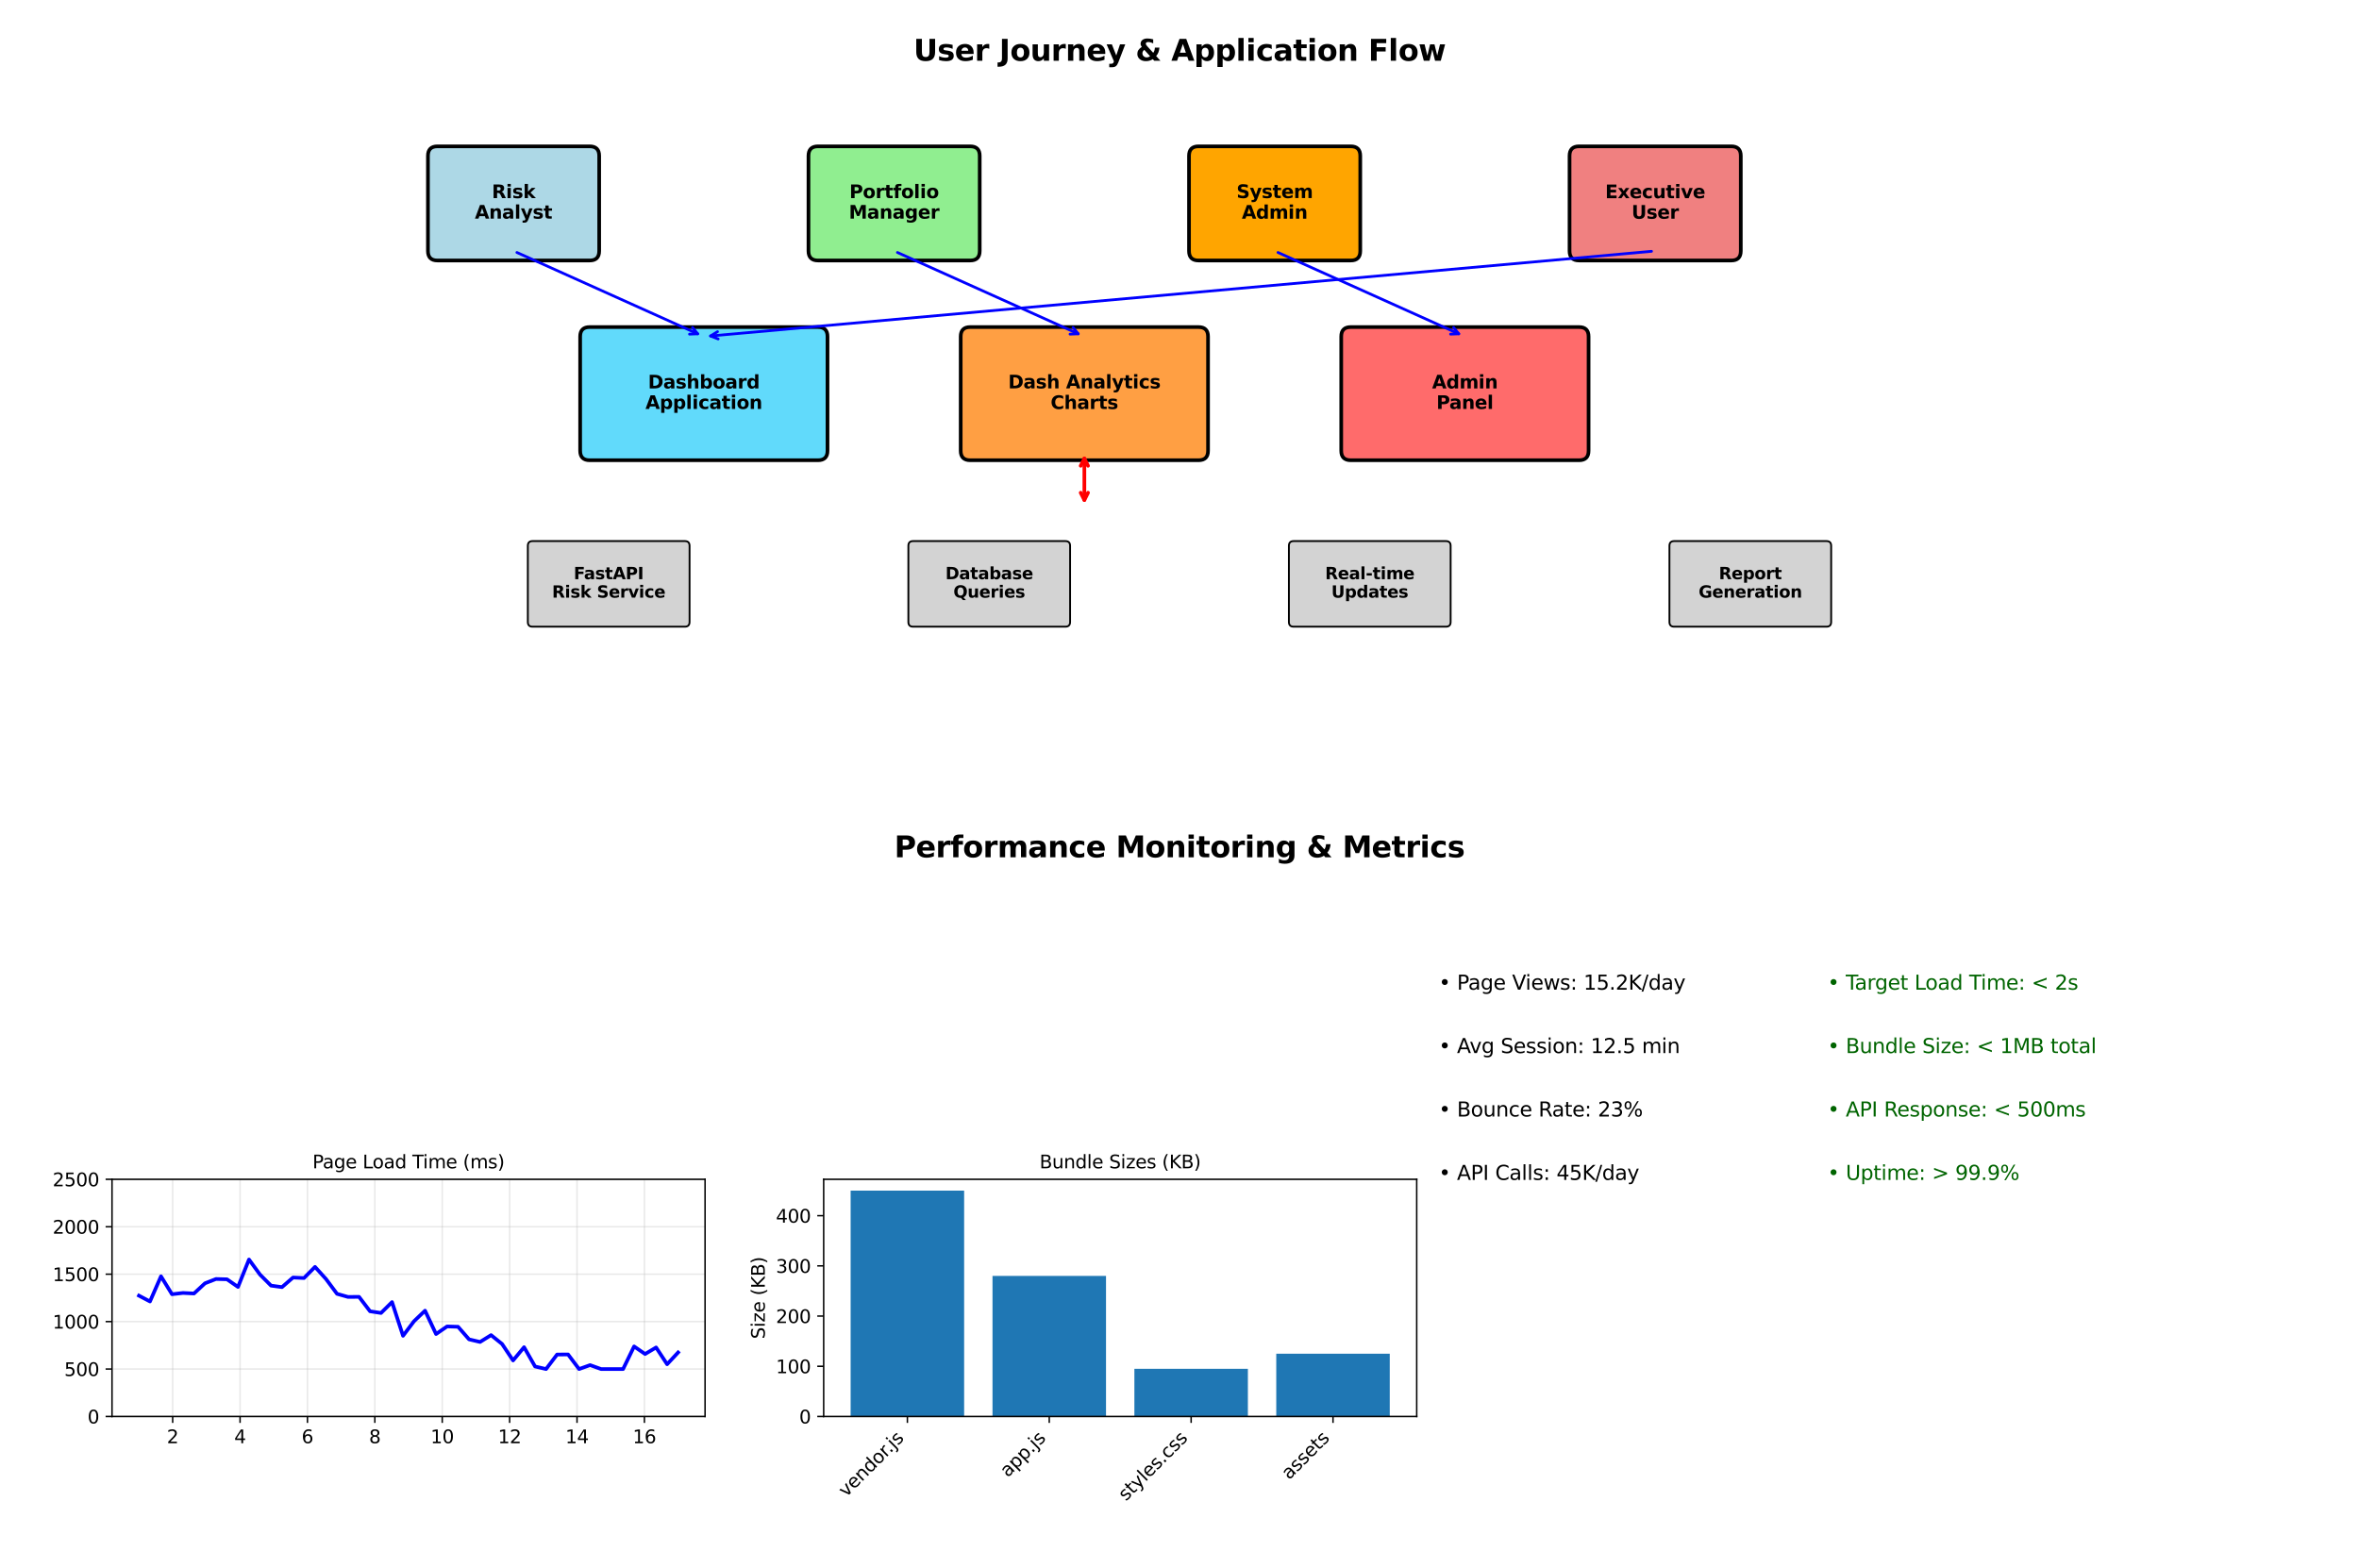 <?xml version="1.0" encoding="utf-8" standalone="no"?>
<!DOCTYPE svg PUBLIC "-//W3C//DTD SVG 1.1//EN"
  "http://www.w3.org/Graphics/SVG/1.1/DTD/svg11.dtd">
<svg xmlns:xlink="http://www.w3.org/1999/xlink" width="1288.8pt" height="856.8pt" viewBox="0 0 1288.8 856.8" xmlns="http://www.w3.org/2000/svg" version="1.1">
 <defs>
  <style type="text/css">*{stroke-linejoin: round; stroke-linecap: butt}</style>
 </defs>
 <g id="figure_1">
  <g id="patch_1">
   <path d="M 0 856.8 
L 1288.8 856.8 
L 1288.8 0 
L 0 0 
z
" style="fill: #ffffff"/>
  </g>
  <g id="axes_1">
   <g id="patch_2">
    <path d="M 238.995 142.335 
L 322.155 142.335 
Q 327.353 142.335 327.353 137.137 
L 327.353 85.162 
Q 327.353 79.965 322.155 79.965 
L 238.995 79.965 
Q 233.798 79.965 233.798 85.162 
L 233.798 137.137 
Q 233.798 142.335 238.995 142.335 
z
" clip-path="url(#pfd4d873d60)" style="fill: #add8e6; stroke: #000000; stroke-width: 2; stroke-linejoin: miter"/>
   </g>
   <g id="patch_3">
    <path d="M 446.895 142.335 
L 530.055 142.335 
Q 535.253 142.335 535.253 137.137 
L 535.253 85.162 
Q 535.253 79.965 530.055 79.965 
L 446.895 79.965 
Q 441.697 79.965 441.697 85.162 
L 441.697 137.137 
Q 441.697 142.335 446.895 142.335 
z
" clip-path="url(#pfd4d873d60)" style="fill: #90ee90; stroke: #000000; stroke-width: 2; stroke-linejoin: miter"/>
   </g>
   <g id="patch_4">
    <path d="M 654.795 142.335 
L 737.955 142.335 
Q 743.153 142.335 743.153 137.137 
L 743.153 85.162 
Q 743.153 79.965 737.955 79.965 
L 654.795 79.965 
Q 649.597 79.965 649.597 85.162 
L 649.597 137.137 
Q 649.597 142.335 654.795 142.335 
z
" clip-path="url(#pfd4d873d60)" style="fill: #ffa500; stroke: #000000; stroke-width: 2; stroke-linejoin: miter"/>
   </g>
   <g id="patch_5">
    <path d="M 862.695 142.335 
L 945.855 142.335 
Q 951.053 142.335 951.053 137.137 
L 951.053 85.162 
Q 951.053 79.965 945.855 79.965 
L 862.695 79.965 
Q 857.497 79.965 857.497 85.162 
L 857.497 137.137 
Q 857.497 142.335 862.695 142.335 
z
" clip-path="url(#pfd4d873d60)" style="fill: #f08080; stroke: #000000; stroke-width: 2; stroke-linejoin: miter"/>
   </g>
   <g id="patch_6">
    <path d="M 322.155 251.482 
L 446.895 251.482 
Q 452.092 251.482 452.092 246.285 
L 452.092 183.915 
Q 452.092 178.718 446.895 178.718 
L 322.155 178.718 
Q 316.957 178.718 316.957 183.915 
L 316.957 246.285 
Q 316.957 251.482 322.155 251.482 
z
" clip-path="url(#pfd4d873d60)" style="fill: #61dafb; stroke: #000000; stroke-width: 2; stroke-linejoin: miter"/>
   </g>
   <g id="patch_7">
    <path d="M 530.055 251.482 
L 654.795 251.482 
Q 659.992 251.482 659.992 246.285 
L 659.992 183.915 
Q 659.992 178.718 654.795 178.718 
L 530.055 178.718 
Q 524.857 178.718 524.857 183.915 
L 524.857 246.285 
Q 524.857 251.482 530.055 251.482 
z
" clip-path="url(#pfd4d873d60)" style="fill: #ff9f43; stroke: #000000; stroke-width: 2; stroke-linejoin: miter"/>
   </g>
   <g id="patch_8">
    <path d="M 737.955 251.482 
L 862.695 251.482 
Q 867.893 251.482 867.893 246.285 
L 867.893 183.915 
Q 867.893 178.718 862.695 178.718 
L 737.955 178.718 
Q 732.758 178.718 732.758 183.915 
L 732.758 246.285 
Q 732.758 251.482 737.955 251.482 
z
" clip-path="url(#pfd4d873d60)" style="fill: #ff6b6b; stroke: #000000; stroke-width: 2; stroke-linejoin: miter"/>
   </g>
   <g id="patch_9">
    <path d="M 290.97 342.439 
L 374.13 342.439 
Q 376.729 342.439 376.729 339.84 
L 376.729 298.26 
Q 376.729 295.661 374.13 295.661 
L 290.97 295.661 
Q 288.371 295.661 288.371 298.26 
L 288.371 339.84 
Q 288.371 342.439 290.97 342.439 
z
" clip-path="url(#pfd4d873d60)" style="fill: #d3d3d3; stroke: #000000; stroke-linejoin: miter"/>
   </g>
   <g id="patch_10">
    <path d="M 498.87 342.439 
L 582.03 342.439 
Q 584.629 342.439 584.629 339.84 
L 584.629 298.26 
Q 584.629 295.661 582.03 295.661 
L 498.87 295.661 
Q 496.271 295.661 496.271 298.26 
L 496.271 339.84 
Q 496.271 342.439 498.87 342.439 
z
" clip-path="url(#pfd4d873d60)" style="fill: #d3d3d3; stroke: #000000; stroke-linejoin: miter"/>
   </g>
   <g id="patch_11">
    <path d="M 706.77 342.439 
L 789.93 342.439 
Q 792.529 342.439 792.529 339.84 
L 792.529 298.26 
Q 792.529 295.661 789.93 295.661 
L 706.77 295.661 
Q 704.171 295.661 704.171 298.26 
L 704.171 339.84 
Q 704.171 342.439 706.77 342.439 
z
" clip-path="url(#pfd4d873d60)" style="fill: #d3d3d3; stroke: #000000; stroke-linejoin: miter"/>
   </g>
   <g id="patch_12">
    <path d="M 914.67 342.439 
L 997.83 342.439 
Q 1000.429 342.439 1000.429 339.84 
L 1000.429 298.26 
Q 1000.429 295.661 997.83 295.661 
L 914.67 295.661 
Q 912.071 295.661 912.071 298.26 
L 912.071 339.84 
Q 912.071 342.439 914.67 342.439 
z
" clip-path="url(#pfd4d873d60)" style="fill: #d3d3d3; stroke: #000000; stroke-linejoin: miter"/>
   </g>
   <g id="text_1">
    <!-- User Journey &amp; Application Flow -->
    <g transform="translate(499.084 33.188) scale(0.16 -0.16)">
     <defs>
      <path id="DejaVuSans-Bold-55" d="M 588 4666 
L 1791 4666 
L 1791 1869 
Q 1791 1291 1980 1042 
Q 2169 794 2597 794 
Q 3028 794 3217 1042 
Q 3406 1291 3406 1869 
L 3406 4666 
L 4609 4666 
L 4609 1869 
Q 4609 878 4112 393 
Q 3616 -91 2597 -91 
Q 1581 -91 1084 393 
Q 588 878 588 1869 
L 588 4666 
z
" transform="scale(0.016)"/>
      <path id="DejaVuSans-Bold-73" d="M 3272 3391 
L 3272 2541 
Q 2913 2691 2578 2766 
Q 2244 2841 1947 2841 
Q 1628 2841 1473 2761 
Q 1319 2681 1319 2516 
Q 1319 2381 1436 2309 
Q 1553 2238 1856 2203 
L 2053 2175 
Q 2913 2066 3209 1816 
Q 3506 1566 3506 1031 
Q 3506 472 3093 190 
Q 2681 -91 1863 -91 
Q 1516 -91 1145 -36 
Q 775 19 384 128 
L 384 978 
Q 719 816 1070 734 
Q 1422 653 1784 653 
Q 2113 653 2278 743 
Q 2444 834 2444 1013 
Q 2444 1163 2330 1236 
Q 2216 1309 1875 1350 
L 1678 1375 
Q 931 1469 631 1722 
Q 331 1975 331 2491 
Q 331 3047 712 3315 
Q 1094 3584 1881 3584 
Q 2191 3584 2531 3537 
Q 2872 3491 3272 3391 
z
" transform="scale(0.016)"/>
      <path id="DejaVuSans-Bold-65" d="M 4031 1759 
L 4031 1441 
L 1416 1441 
Q 1456 1047 1700 850 
Q 1944 653 2381 653 
Q 2734 653 3104 758 
Q 3475 863 3866 1075 
L 3866 213 
Q 3469 63 3072 -14 
Q 2675 -91 2278 -91 
Q 1328 -91 801 392 
Q 275 875 275 1747 
Q 275 2603 792 3093 
Q 1309 3584 2216 3584 
Q 3041 3584 3536 3087 
Q 4031 2591 4031 1759 
z
M 2881 2131 
Q 2881 2450 2695 2645 
Q 2509 2841 2209 2841 
Q 1884 2841 1681 2658 
Q 1478 2475 1428 2131 
L 2881 2131 
z
" transform="scale(0.016)"/>
      <path id="DejaVuSans-Bold-72" d="M 3138 2547 
Q 2991 2616 2845 2648 
Q 2700 2681 2553 2681 
Q 2122 2681 1889 2404 
Q 1656 2128 1656 1613 
L 1656 0 
L 538 0 
L 538 3500 
L 1656 3500 
L 1656 2925 
Q 1872 3269 2151 3426 
Q 2431 3584 2822 3584 
Q 2878 3584 2943 3579 
Q 3009 3575 3134 3559 
L 3138 2547 
z
" transform="scale(0.016)"/>
      <path id="DejaVuSans-Bold-20" transform="scale(0.016)"/>
      <path id="DejaVuSans-Bold-4a" d="M 588 4666 
L 1791 4666 
L 1791 453 
Q 1791 -419 1317 -850 
Q 844 -1281 -116 -1281 
L -359 -1281 
L -359 -372 
L -172 -372 
Q 203 -372 395 -162 
Q 588 47 588 453 
L 588 4666 
z
" transform="scale(0.016)"/>
      <path id="DejaVuSans-Bold-6f" d="M 2203 2784 
Q 1831 2784 1636 2517 
Q 1441 2250 1441 1747 
Q 1441 1244 1636 976 
Q 1831 709 2203 709 
Q 2569 709 2762 976 
Q 2956 1244 2956 1747 
Q 2956 2250 2762 2517 
Q 2569 2784 2203 2784 
z
M 2203 3584 
Q 3106 3584 3614 3096 
Q 4122 2609 4122 1747 
Q 4122 884 3614 396 
Q 3106 -91 2203 -91 
Q 1297 -91 786 396 
Q 275 884 275 1747 
Q 275 2609 786 3096 
Q 1297 3584 2203 3584 
z
" transform="scale(0.016)"/>
      <path id="DejaVuSans-Bold-75" d="M 500 1363 
L 500 3500 
L 1625 3500 
L 1625 3150 
Q 1625 2866 1622 2436 
Q 1619 2006 1619 1863 
Q 1619 1441 1641 1255 
Q 1663 1069 1716 984 
Q 1784 875 1895 815 
Q 2006 756 2150 756 
Q 2500 756 2700 1025 
Q 2900 1294 2900 1772 
L 2900 3500 
L 4019 3500 
L 4019 0 
L 2900 0 
L 2900 506 
Q 2647 200 2364 54 
Q 2081 -91 1741 -91 
Q 1134 -91 817 281 
Q 500 653 500 1363 
z
" transform="scale(0.016)"/>
      <path id="DejaVuSans-Bold-6e" d="M 4056 2131 
L 4056 0 
L 2931 0 
L 2931 347 
L 2931 1631 
Q 2931 2084 2911 2256 
Q 2891 2428 2841 2509 
Q 2775 2619 2662 2680 
Q 2550 2741 2406 2741 
Q 2056 2741 1856 2470 
Q 1656 2200 1656 1722 
L 1656 0 
L 538 0 
L 538 3500 
L 1656 3500 
L 1656 2988 
Q 1909 3294 2193 3439 
Q 2478 3584 2822 3584 
Q 3428 3584 3742 3212 
Q 4056 2841 4056 2131 
z
" transform="scale(0.016)"/>
      <path id="DejaVuSans-Bold-79" d="M 78 3500 
L 1197 3500 
L 2138 1125 
L 2938 3500 
L 4056 3500 
L 2584 -331 
Q 2363 -916 2067 -1148 
Q 1772 -1381 1288 -1381 
L 641 -1381 
L 641 -647 
L 991 -647 
Q 1275 -647 1404 -556 
Q 1534 -466 1606 -231 
L 1638 -134 
L 78 3500 
z
" transform="scale(0.016)"/>
      <path id="DejaVuSans-Bold-26" d="M 2497 3097 
L 3775 1691 
Q 3941 1909 4027 2181 
Q 4113 2453 4128 2797 
L 5100 2797 
Q 5053 2228 4879 1784 
Q 4706 1341 4397 1006 
L 5313 0 
L 3988 0 
L 3681 341 
Q 3353 122 2990 15 
Q 2628 -91 2222 -91 
Q 1400 -91 892 342 
Q 384 775 384 1459 
Q 384 1916 607 2267 
Q 831 2619 1338 2950 
Q 1206 3116 1143 3281 
Q 1081 3447 1081 3628 
Q 1081 4138 1478 4444 
Q 1875 4750 2534 4750 
Q 2819 4750 3126 4704 
Q 3434 4659 3769 4569 
L 3769 3700 
Q 3475 3850 3212 3922 
Q 2950 3994 2700 3994 
Q 2459 3994 2326 3901 
Q 2194 3809 2194 3641 
Q 2194 3534 2270 3398 
Q 2347 3263 2497 3097 
z
M 1875 2322 
Q 1672 2175 1569 1989 
Q 1466 1803 1466 1581 
Q 1466 1222 1731 969 
Q 1997 716 2369 716 
Q 2578 716 2759 780 
Q 2941 844 3097 972 
L 1875 2322 
z
" transform="scale(0.016)"/>
      <path id="DejaVuSans-Bold-41" d="M 3419 850 
L 1538 850 
L 1241 0 
L 31 0 
L 1759 4666 
L 3194 4666 
L 4922 0 
L 3713 0 
L 3419 850 
z
M 1838 1716 
L 3116 1716 
L 2478 3572 
L 1838 1716 
z
" transform="scale(0.016)"/>
      <path id="DejaVuSans-Bold-70" d="M 1656 506 
L 1656 -1331 
L 538 -1331 
L 538 3500 
L 1656 3500 
L 1656 2988 
Q 1888 3294 2169 3439 
Q 2450 3584 2816 3584 
Q 3463 3584 3878 3070 
Q 4294 2556 4294 1747 
Q 4294 938 3878 423 
Q 3463 -91 2816 -91 
Q 2450 -91 2169 54 
Q 1888 200 1656 506 
z
M 2400 2772 
Q 2041 2772 1848 2508 
Q 1656 2244 1656 1747 
Q 1656 1250 1848 986 
Q 2041 722 2400 722 
Q 2759 722 2948 984 
Q 3138 1247 3138 1747 
Q 3138 2247 2948 2509 
Q 2759 2772 2400 2772 
z
" transform="scale(0.016)"/>
      <path id="DejaVuSans-Bold-6c" d="M 538 4863 
L 1656 4863 
L 1656 0 
L 538 0 
L 538 4863 
z
" transform="scale(0.016)"/>
      <path id="DejaVuSans-Bold-69" d="M 538 3500 
L 1656 3500 
L 1656 0 
L 538 0 
L 538 3500 
z
M 538 4863 
L 1656 4863 
L 1656 3950 
L 538 3950 
L 538 4863 
z
" transform="scale(0.016)"/>
      <path id="DejaVuSans-Bold-63" d="M 3366 3391 
L 3366 2478 
Q 3138 2634 2908 2709 
Q 2678 2784 2431 2784 
Q 1963 2784 1702 2511 
Q 1441 2238 1441 1747 
Q 1441 1256 1702 982 
Q 1963 709 2431 709 
Q 2694 709 2930 787 
Q 3166 866 3366 1019 
L 3366 103 
Q 3103 6 2833 -42 
Q 2563 -91 2291 -91 
Q 1344 -91 809 395 
Q 275 881 275 1747 
Q 275 2613 809 3098 
Q 1344 3584 2291 3584 
Q 2566 3584 2833 3536 
Q 3100 3488 3366 3391 
z
" transform="scale(0.016)"/>
      <path id="DejaVuSans-Bold-61" d="M 2106 1575 
Q 1756 1575 1579 1456 
Q 1403 1338 1403 1106 
Q 1403 894 1545 773 
Q 1688 653 1941 653 
Q 2256 653 2472 879 
Q 2688 1106 2688 1447 
L 2688 1575 
L 2106 1575 
z
M 3816 1997 
L 3816 0 
L 2688 0 
L 2688 519 
Q 2463 200 2181 54 
Q 1900 -91 1497 -91 
Q 953 -91 614 226 
Q 275 544 275 1050 
Q 275 1666 698 1953 
Q 1122 2241 2028 2241 
L 2688 2241 
L 2688 2328 
Q 2688 2594 2478 2717 
Q 2269 2841 1825 2841 
Q 1466 2841 1156 2769 
Q 847 2697 581 2553 
L 581 3406 
Q 941 3494 1303 3539 
Q 1666 3584 2028 3584 
Q 2975 3584 3395 3211 
Q 3816 2838 3816 1997 
z
" transform="scale(0.016)"/>
      <path id="DejaVuSans-Bold-74" d="M 1759 4494 
L 1759 3500 
L 2913 3500 
L 2913 2700 
L 1759 2700 
L 1759 1216 
Q 1759 972 1856 886 
Q 1953 800 2241 800 
L 2816 800 
L 2816 0 
L 1856 0 
Q 1194 0 917 276 
Q 641 553 641 1216 
L 641 2700 
L 84 2700 
L 84 3500 
L 641 3500 
L 641 4494 
L 1759 4494 
z
" transform="scale(0.016)"/>
      <path id="DejaVuSans-Bold-46" d="M 588 4666 
L 3834 4666 
L 3834 3756 
L 1791 3756 
L 1791 2888 
L 3713 2888 
L 3713 1978 
L 1791 1978 
L 1791 0 
L 588 0 
L 588 4666 
z
" transform="scale(0.016)"/>
      <path id="DejaVuSans-Bold-77" d="M 225 3500 
L 1313 3500 
L 1900 1088 
L 2491 3500 
L 3425 3500 
L 4013 1113 
L 4603 3500 
L 5691 3500 
L 4769 0 
L 3547 0 
L 2956 2406 
L 2369 0 
L 1147 0 
L 225 3500 
z
" transform="scale(0.016)"/>
     </defs>
     <use xlink:href="#DejaVuSans-Bold-55"/>
     <use xlink:href="#DejaVuSans-Bold-73" transform="translate(81.201 0)"/>
     <use xlink:href="#DejaVuSans-Bold-65" transform="translate(140.723 0)"/>
     <use xlink:href="#DejaVuSans-Bold-72" transform="translate(208.545 0)"/>
     <use xlink:href="#DejaVuSans-Bold-20" transform="translate(257.861 0)"/>
     <use xlink:href="#DejaVuSans-Bold-4a" transform="translate(292.676 0)"/>
     <use xlink:href="#DejaVuSans-Bold-6f" transform="translate(329.883 0)"/>
     <use xlink:href="#DejaVuSans-Bold-75" transform="translate(398.584 0)"/>
     <use xlink:href="#DejaVuSans-Bold-72" transform="translate(469.775 0)"/>
     <use xlink:href="#DejaVuSans-Bold-6e" transform="translate(519.092 0)"/>
     <use xlink:href="#DejaVuSans-Bold-65" transform="translate(590.283 0)"/>
     <use xlink:href="#DejaVuSans-Bold-79" transform="translate(658.105 0)"/>
     <use xlink:href="#DejaVuSans-Bold-20" transform="translate(723.291 0)"/>
     <use xlink:href="#DejaVuSans-Bold-26" transform="translate(758.105 0)"/>
     <use xlink:href="#DejaVuSans-Bold-20" transform="translate(845.312 0)"/>
     <use xlink:href="#DejaVuSans-Bold-41" transform="translate(880.127 0)"/>
     <use xlink:href="#DejaVuSans-Bold-70" transform="translate(957.52 0)"/>
     <use xlink:href="#DejaVuSans-Bold-70" transform="translate(1029.102 0)"/>
     <use xlink:href="#DejaVuSans-Bold-6c" transform="translate(1100.684 0)"/>
     <use xlink:href="#DejaVuSans-Bold-69" transform="translate(1134.961 0)"/>
     <use xlink:href="#DejaVuSans-Bold-63" transform="translate(1169.238 0)"/>
     <use xlink:href="#DejaVuSans-Bold-61" transform="translate(1228.516 0)"/>
     <use xlink:href="#DejaVuSans-Bold-74" transform="translate(1295.996 0)"/>
     <use xlink:href="#DejaVuSans-Bold-69" transform="translate(1343.799 0)"/>
     <use xlink:href="#DejaVuSans-Bold-6f" transform="translate(1378.076 0)"/>
     <use xlink:href="#DejaVuSans-Bold-6e" transform="translate(1446.777 0)"/>
     <use xlink:href="#DejaVuSans-Bold-20" transform="translate(1517.969 0)"/>
     <use xlink:href="#DejaVuSans-Bold-46" transform="translate(1552.783 0)"/>
     <use xlink:href="#DejaVuSans-Bold-6c" transform="translate(1621.094 0)"/>
     <use xlink:href="#DejaVuSans-Bold-6f" transform="translate(1655.371 0)"/>
     <use xlink:href="#DejaVuSans-Bold-77" transform="translate(1724.072 0)"/>
    </g>
   </g>
   <g id="text_2">
    <!-- Risk -->
    <g transform="translate(268.71 108.271) scale(0.1 -0.1)">
     <defs>
      <path id="DejaVuSans-Bold-52" d="M 2297 2597 
Q 2675 2597 2839 2737 
Q 3003 2878 3003 3200 
Q 3003 3519 2839 3656 
Q 2675 3794 2297 3794 
L 1791 3794 
L 1791 2597 
L 2297 2597 
z
M 1791 1766 
L 1791 0 
L 588 0 
L 588 4666 
L 2425 4666 
Q 3347 4666 3776 4356 
Q 4206 4047 4206 3378 
Q 4206 2916 3982 2619 
Q 3759 2322 3309 2181 
Q 3556 2125 3751 1926 
Q 3947 1728 4147 1325 
L 4800 0 
L 3519 0 
L 2950 1159 
Q 2778 1509 2601 1637 
Q 2425 1766 2131 1766 
L 1791 1766 
z
" transform="scale(0.016)"/>
      <path id="DejaVuSans-Bold-6b" d="M 538 4863 
L 1656 4863 
L 1656 2216 
L 2944 3500 
L 4244 3500 
L 2534 1894 
L 4378 0 
L 3022 0 
L 1656 1459 
L 1656 0 
L 538 0 
L 538 4863 
z
" transform="scale(0.016)"/>
     </defs>
     <use xlink:href="#DejaVuSans-Bold-52"/>
     <use xlink:href="#DejaVuSans-Bold-69" transform="translate(77.002 0)"/>
     <use xlink:href="#DejaVuSans-Bold-73" transform="translate(111.279 0)"/>
     <use xlink:href="#DejaVuSans-Bold-6b" transform="translate(170.801 0)"/>
    </g>
    <!-- Analyst -->
    <g transform="translate(259.433 119.469) scale(0.1 -0.1)">
     <use xlink:href="#DejaVuSans-Bold-41"/>
     <use xlink:href="#DejaVuSans-Bold-6e" transform="translate(77.393 0)"/>
     <use xlink:href="#DejaVuSans-Bold-61" transform="translate(148.584 0)"/>
     <use xlink:href="#DejaVuSans-Bold-6c" transform="translate(216.064 0)"/>
     <use xlink:href="#DejaVuSans-Bold-79" transform="translate(250.342 0)"/>
     <use xlink:href="#DejaVuSans-Bold-73" transform="translate(315.527 0)"/>
     <use xlink:href="#DejaVuSans-Bold-74" transform="translate(375.049 0)"/>
    </g>
   </g>
   <g id="text_3">
    <!-- Portfolio -->
    <g transform="translate(464.046 108.271) scale(0.1 -0.1)">
     <defs>
      <path id="DejaVuSans-Bold-50" d="M 588 4666 
L 2584 4666 
Q 3475 4666 3951 4270 
Q 4428 3875 4428 3144 
Q 4428 2409 3951 2014 
Q 3475 1619 2584 1619 
L 1791 1619 
L 1791 0 
L 588 0 
L 588 4666 
z
M 1791 3794 
L 1791 2491 
L 2456 2491 
Q 2806 2491 2997 2661 
Q 3188 2831 3188 3144 
Q 3188 3456 2997 3625 
Q 2806 3794 2456 3794 
L 1791 3794 
z
" transform="scale(0.016)"/>
      <path id="DejaVuSans-Bold-66" d="M 2841 4863 
L 2841 4128 
L 2222 4128 
Q 1984 4128 1890 4042 
Q 1797 3956 1797 3744 
L 1797 3500 
L 2753 3500 
L 2753 2700 
L 1797 2700 
L 1797 0 
L 678 0 
L 678 2700 
L 122 2700 
L 122 3500 
L 678 3500 
L 678 3744 
Q 678 4316 997 4589 
Q 1316 4863 1984 4863 
L 2841 4863 
z
" transform="scale(0.016)"/>
     </defs>
     <use xlink:href="#DejaVuSans-Bold-50"/>
     <use xlink:href="#DejaVuSans-Bold-6f" transform="translate(73.291 0)"/>
     <use xlink:href="#DejaVuSans-Bold-72" transform="translate(141.992 0)"/>
     <use xlink:href="#DejaVuSans-Bold-74" transform="translate(191.309 0)"/>
     <use xlink:href="#DejaVuSans-Bold-66" transform="translate(239.111 0)"/>
     <use xlink:href="#DejaVuSans-Bold-6f" transform="translate(282.617 0)"/>
     <use xlink:href="#DejaVuSans-Bold-6c" transform="translate(351.318 0)"/>
     <use xlink:href="#DejaVuSans-Bold-69" transform="translate(385.596 0)"/>
     <use xlink:href="#DejaVuSans-Bold-6f" transform="translate(419.873 0)"/>
    </g>
    <!-- Manager -->
    <g transform="translate(463.755 119.469) scale(0.1 -0.1)">
     <defs>
      <path id="DejaVuSans-Bold-4d" d="M 588 4666 
L 2119 4666 
L 3181 2169 
L 4250 4666 
L 5778 4666 
L 5778 0 
L 4641 0 
L 4641 3413 
L 3566 897 
L 2803 897 
L 1728 3413 
L 1728 0 
L 588 0 
L 588 4666 
z
" transform="scale(0.016)"/>
      <path id="DejaVuSans-Bold-67" d="M 2919 594 
Q 2688 288 2409 144 
Q 2131 0 1766 0 
Q 1125 0 706 504 
Q 288 1009 288 1791 
Q 288 2575 706 3076 
Q 1125 3578 1766 3578 
Q 2131 3578 2409 3434 
Q 2688 3291 2919 2981 
L 2919 3500 
L 4044 3500 
L 4044 353 
Q 4044 -491 3511 -936 
Q 2978 -1381 1966 -1381 
Q 1638 -1381 1331 -1331 
Q 1025 -1281 716 -1178 
L 716 -306 
Q 1009 -475 1290 -558 
Q 1572 -641 1856 -641 
Q 2406 -641 2662 -400 
Q 2919 -159 2919 353 
L 2919 594 
z
M 2181 2772 
Q 1834 2772 1640 2515 
Q 1447 2259 1447 1791 
Q 1447 1309 1634 1061 
Q 1822 813 2181 813 
Q 2531 813 2725 1069 
Q 2919 1325 2919 1791 
Q 2919 2259 2725 2515 
Q 2531 2772 2181 2772 
z
" transform="scale(0.016)"/>
     </defs>
     <use xlink:href="#DejaVuSans-Bold-4d"/>
     <use xlink:href="#DejaVuSans-Bold-61" transform="translate(99.512 0)"/>
     <use xlink:href="#DejaVuSans-Bold-6e" transform="translate(166.992 0)"/>
     <use xlink:href="#DejaVuSans-Bold-61" transform="translate(238.184 0)"/>
     <use xlink:href="#DejaVuSans-Bold-67" transform="translate(305.664 0)"/>
     <use xlink:href="#DejaVuSans-Bold-65" transform="translate(377.246 0)"/>
     <use xlink:href="#DejaVuSans-Bold-72" transform="translate(445.068 0)"/>
    </g>
   </g>
   <g id="text_4">
    <!-- System -->
    <g transform="translate(675.548 108.232) scale(0.1 -0.1)">
     <defs>
      <path id="DejaVuSans-Bold-53" d="M 3834 4519 
L 3834 3531 
Q 3450 3703 3084 3790 
Q 2719 3878 2394 3878 
Q 1963 3878 1756 3759 
Q 1550 3641 1550 3391 
Q 1550 3203 1689 3098 
Q 1828 2994 2194 2919 
L 2706 2816 
Q 3484 2659 3812 2340 
Q 4141 2022 4141 1434 
Q 4141 663 3683 286 
Q 3225 -91 2284 -91 
Q 1841 -91 1394 -6 
Q 947 78 500 244 
L 500 1259 
Q 947 1022 1364 901 
Q 1781 781 2169 781 
Q 2563 781 2772 912 
Q 2981 1044 2981 1288 
Q 2981 1506 2839 1625 
Q 2697 1744 2272 1838 
L 1806 1941 
Q 1106 2091 782 2419 
Q 459 2747 459 3303 
Q 459 4000 909 4375 
Q 1359 4750 2203 4750 
Q 2588 4750 2994 4692 
Q 3400 4634 3834 4519 
z
" transform="scale(0.016)"/>
      <path id="DejaVuSans-Bold-6d" d="M 3781 2919 
Q 3994 3244 4286 3414 
Q 4578 3584 4928 3584 
Q 5531 3584 5847 3212 
Q 6163 2841 6163 2131 
L 6163 0 
L 5038 0 
L 5038 1825 
Q 5041 1866 5042 1909 
Q 5044 1953 5044 2034 
Q 5044 2406 4934 2573 
Q 4825 2741 4581 2741 
Q 4263 2741 4089 2478 
Q 3916 2216 3909 1719 
L 3909 0 
L 2784 0 
L 2784 1825 
Q 2784 2406 2684 2573 
Q 2584 2741 2328 2741 
Q 2006 2741 1831 2477 
Q 1656 2213 1656 1722 
L 1656 0 
L 531 0 
L 531 3500 
L 1656 3500 
L 1656 2988 
Q 1863 3284 2130 3434 
Q 2397 3584 2719 3584 
Q 3081 3584 3359 3409 
Q 3638 3234 3781 2919 
z
" transform="scale(0.016)"/>
     </defs>
     <use xlink:href="#DejaVuSans-Bold-53"/>
     <use xlink:href="#DejaVuSans-Bold-79" transform="translate(72.021 0)"/>
     <use xlink:href="#DejaVuSans-Bold-73" transform="translate(137.207 0)"/>
     <use xlink:href="#DejaVuSans-Bold-74" transform="translate(196.729 0)"/>
     <use xlink:href="#DejaVuSans-Bold-65" transform="translate(244.531 0)"/>
     <use xlink:href="#DejaVuSans-Bold-6d" transform="translate(312.354 0)"/>
    </g>
    <!-- Admin -->
    <g transform="translate(678.443 119.508) scale(0.1 -0.1)">
     <defs>
      <path id="DejaVuSans-Bold-64" d="M 2919 2988 
L 2919 4863 
L 4044 4863 
L 4044 0 
L 2919 0 
L 2919 506 
Q 2688 197 2409 53 
Q 2131 -91 1766 -91 
Q 1119 -91 703 423 
Q 288 938 288 1747 
Q 288 2556 703 3070 
Q 1119 3584 1766 3584 
Q 2128 3584 2408 3439 
Q 2688 3294 2919 2988 
z
M 2181 722 
Q 2541 722 2730 984 
Q 2919 1247 2919 1747 
Q 2919 2247 2730 2509 
Q 2541 2772 2181 2772 
Q 1825 2772 1636 2509 
Q 1447 2247 1447 1747 
Q 1447 1247 1636 984 
Q 1825 722 2181 722 
z
" transform="scale(0.016)"/>
     </defs>
     <use xlink:href="#DejaVuSans-Bold-41"/>
     <use xlink:href="#DejaVuSans-Bold-64" transform="translate(77.393 0)"/>
     <use xlink:href="#DejaVuSans-Bold-6d" transform="translate(148.975 0)"/>
     <use xlink:href="#DejaVuSans-Bold-69" transform="translate(253.174 0)"/>
     <use xlink:href="#DejaVuSans-Bold-6e" transform="translate(287.451 0)"/>
    </g>
   </g>
   <g id="text_5">
    <!-- Executive -->
    <g transform="translate(876.965 108.31) scale(0.1 -0.1)">
     <defs>
      <path id="DejaVuSans-Bold-45" d="M 588 4666 
L 3834 4666 
L 3834 3756 
L 1791 3756 
L 1791 2888 
L 3713 2888 
L 3713 1978 
L 1791 1978 
L 1791 909 
L 3903 909 
L 3903 0 
L 588 0 
L 588 4666 
z
" transform="scale(0.016)"/>
      <path id="DejaVuSans-Bold-78" d="M 1422 1791 
L 159 3500 
L 1344 3500 
L 2059 2463 
L 2784 3500 
L 3969 3500 
L 2706 1797 
L 4031 0 
L 2847 0 
L 2059 1106 
L 1281 0 
L 97 0 
L 1422 1791 
z
" transform="scale(0.016)"/>
      <path id="DejaVuSans-Bold-76" d="M 97 3500 
L 1216 3500 
L 2088 1081 
L 2956 3500 
L 4078 3500 
L 2700 0 
L 1472 0 
L 97 3500 
z
" transform="scale(0.016)"/>
     </defs>
     <use xlink:href="#DejaVuSans-Bold-45"/>
     <use xlink:href="#DejaVuSans-Bold-78" transform="translate(68.311 0)"/>
     <use xlink:href="#DejaVuSans-Bold-65" transform="translate(132.812 0)"/>
     <use xlink:href="#DejaVuSans-Bold-63" transform="translate(200.635 0)"/>
     <use xlink:href="#DejaVuSans-Bold-75" transform="translate(259.912 0)"/>
     <use xlink:href="#DejaVuSans-Bold-74" transform="translate(331.104 0)"/>
     <use xlink:href="#DejaVuSans-Bold-69" transform="translate(378.906 0)"/>
     <use xlink:href="#DejaVuSans-Bold-76" transform="translate(413.184 0)"/>
     <use xlink:href="#DejaVuSans-Bold-65" transform="translate(478.369 0)"/>
    </g>
    <!-- User -->
    <g transform="translate(891.382 119.508) scale(0.1 -0.1)">
     <use xlink:href="#DejaVuSans-Bold-55"/>
     <use xlink:href="#DejaVuSans-Bold-73" transform="translate(81.201 0)"/>
     <use xlink:href="#DejaVuSans-Bold-65" transform="translate(140.723 0)"/>
     <use xlink:href="#DejaVuSans-Bold-72" transform="translate(208.545 0)"/>
    </g>
   </g>
   <g id="text_6">
    <!-- Dashboard -->
    <g transform="translate(354.032 212.26) scale(0.1 -0.1)">
     <defs>
      <path id="DejaVuSans-Bold-44" d="M 1791 3756 
L 1791 909 
L 2222 909 
Q 2959 909 3348 1275 
Q 3738 1641 3738 2338 
Q 3738 3031 3350 3393 
Q 2963 3756 2222 3756 
L 1791 3756 
z
M 588 4666 
L 1856 4666 
Q 2919 4666 3439 4514 
Q 3959 4363 4331 4000 
Q 4659 3684 4818 3271 
Q 4978 2859 4978 2338 
Q 4978 1809 4818 1395 
Q 4659 981 4331 666 
Q 3956 303 3431 151 
Q 2906 0 1856 0 
L 588 0 
L 588 4666 
z
" transform="scale(0.016)"/>
      <path id="DejaVuSans-Bold-68" d="M 4056 2131 
L 4056 0 
L 2931 0 
L 2931 347 
L 2931 1625 
Q 2931 2084 2911 2256 
Q 2891 2428 2841 2509 
Q 2775 2619 2662 2680 
Q 2550 2741 2406 2741 
Q 2056 2741 1856 2470 
Q 1656 2200 1656 1722 
L 1656 0 
L 538 0 
L 538 4863 
L 1656 4863 
L 1656 2988 
Q 1909 3294 2193 3439 
Q 2478 3584 2822 3584 
Q 3428 3584 3742 3212 
Q 4056 2841 4056 2131 
z
" transform="scale(0.016)"/>
      <path id="DejaVuSans-Bold-62" d="M 2400 722 
Q 2759 722 2948 984 
Q 3138 1247 3138 1747 
Q 3138 2247 2948 2509 
Q 2759 2772 2400 2772 
Q 2041 2772 1848 2508 
Q 1656 2244 1656 1747 
Q 1656 1250 1848 986 
Q 2041 722 2400 722 
z
M 1656 2988 
Q 1888 3294 2169 3439 
Q 2450 3584 2816 3584 
Q 3463 3584 3878 3070 
Q 4294 2556 4294 1747 
Q 4294 938 3878 423 
Q 3463 -91 2816 -91 
Q 2450 -91 2169 54 
Q 1888 200 1656 506 
L 1656 0 
L 538 0 
L 538 4863 
L 1656 4863 
L 1656 2988 
z
" transform="scale(0.016)"/>
     </defs>
     <use xlink:href="#DejaVuSans-Bold-44"/>
     <use xlink:href="#DejaVuSans-Bold-61" transform="translate(83.008 0)"/>
     <use xlink:href="#DejaVuSans-Bold-73" transform="translate(150.488 0)"/>
     <use xlink:href="#DejaVuSans-Bold-68" transform="translate(210.01 0)"/>
     <use xlink:href="#DejaVuSans-Bold-62" transform="translate(281.201 0)"/>
     <use xlink:href="#DejaVuSans-Bold-6f" transform="translate(352.783 0)"/>
     <use xlink:href="#DejaVuSans-Bold-61" transform="translate(421.484 0)"/>
     <use xlink:href="#DejaVuSans-Bold-72" transform="translate(488.965 0)"/>
     <use xlink:href="#DejaVuSans-Bold-64" transform="translate(538.281 0)"/>
    </g>
    <!-- Application -->
    <g transform="translate(352.633 223.458) scale(0.1 -0.1)">
     <use xlink:href="#DejaVuSans-Bold-41"/>
     <use xlink:href="#DejaVuSans-Bold-70" transform="translate(77.393 0)"/>
     <use xlink:href="#DejaVuSans-Bold-70" transform="translate(148.975 0)"/>
     <use xlink:href="#DejaVuSans-Bold-6c" transform="translate(220.557 0)"/>
     <use xlink:href="#DejaVuSans-Bold-69" transform="translate(254.834 0)"/>
     <use xlink:href="#DejaVuSans-Bold-63" transform="translate(289.111 0)"/>
     <use xlink:href="#DejaVuSans-Bold-61" transform="translate(348.389 0)"/>
     <use xlink:href="#DejaVuSans-Bold-74" transform="translate(415.869 0)"/>
     <use xlink:href="#DejaVuSans-Bold-69" transform="translate(463.672 0)"/>
     <use xlink:href="#DejaVuSans-Bold-6f" transform="translate(497.949 0)"/>
     <use xlink:href="#DejaVuSans-Bold-6e" transform="translate(566.65 0)"/>
    </g>
   </g>
   <g id="text_7">
    <!-- Dash Analytics -->
    <g transform="translate(550.804 212.221) scale(0.1 -0.1)">
     <use xlink:href="#DejaVuSans-Bold-44"/>
     <use xlink:href="#DejaVuSans-Bold-61" transform="translate(83.008 0)"/>
     <use xlink:href="#DejaVuSans-Bold-73" transform="translate(150.488 0)"/>
     <use xlink:href="#DejaVuSans-Bold-68" transform="translate(210.01 0)"/>
     <use xlink:href="#DejaVuSans-Bold-20" transform="translate(281.201 0)"/>
     <use xlink:href="#DejaVuSans-Bold-41" transform="translate(316.016 0)"/>
     <use xlink:href="#DejaVuSans-Bold-6e" transform="translate(393.408 0)"/>
     <use xlink:href="#DejaVuSans-Bold-61" transform="translate(464.6 0)"/>
     <use xlink:href="#DejaVuSans-Bold-6c" transform="translate(532.08 0)"/>
     <use xlink:href="#DejaVuSans-Bold-79" transform="translate(566.357 0)"/>
     <use xlink:href="#DejaVuSans-Bold-74" transform="translate(631.543 0)"/>
     <use xlink:href="#DejaVuSans-Bold-69" transform="translate(679.346 0)"/>
     <use xlink:href="#DejaVuSans-Bold-63" transform="translate(713.623 0)"/>
     <use xlink:href="#DejaVuSans-Bold-73" transform="translate(772.9 0)"/>
    </g>
    <!-- Charts -->
    <g transform="translate(573.991 223.497) scale(0.1 -0.1)">
     <defs>
      <path id="DejaVuSans-Bold-43" d="M 4288 256 
Q 3956 84 3597 -3 
Q 3238 -91 2847 -91 
Q 1681 -91 1000 561 
Q 319 1213 319 2328 
Q 319 3447 1000 4098 
Q 1681 4750 2847 4750 
Q 3238 4750 3597 4662 
Q 3956 4575 4288 4403 
L 4288 3438 
Q 3953 3666 3628 3772 
Q 3303 3878 2944 3878 
Q 2300 3878 1931 3465 
Q 1563 3053 1563 2328 
Q 1563 1606 1931 1193 
Q 2300 781 2944 781 
Q 3303 781 3628 887 
Q 3953 994 4288 1222 
L 4288 256 
z
" transform="scale(0.016)"/>
     </defs>
     <use xlink:href="#DejaVuSans-Bold-43"/>
     <use xlink:href="#DejaVuSans-Bold-68" transform="translate(73.389 0)"/>
     <use xlink:href="#DejaVuSans-Bold-61" transform="translate(144.58 0)"/>
     <use xlink:href="#DejaVuSans-Bold-72" transform="translate(212.061 0)"/>
     <use xlink:href="#DejaVuSans-Bold-74" transform="translate(261.377 0)"/>
     <use xlink:href="#DejaVuSans-Bold-73" transform="translate(309.18 0)"/>
    </g>
   </g>
   <g id="text_8">
    <!-- Admin -->
    <g transform="translate(782.393 212.26) scale(0.1 -0.1)">
     <use xlink:href="#DejaVuSans-Bold-41"/>
     <use xlink:href="#DejaVuSans-Bold-64" transform="translate(77.393 0)"/>
     <use xlink:href="#DejaVuSans-Bold-6d" transform="translate(148.975 0)"/>
     <use xlink:href="#DejaVuSans-Bold-69" transform="translate(253.174 0)"/>
     <use xlink:href="#DejaVuSans-Bold-6e" transform="translate(287.451 0)"/>
    </g>
    <!-- Panel -->
    <g transform="translate(784.752 223.458) scale(0.1 -0.1)">
     <use xlink:href="#DejaVuSans-Bold-50"/>
     <use xlink:href="#DejaVuSans-Bold-61" transform="translate(70.666 0)"/>
     <use xlink:href="#DejaVuSans-Bold-6e" transform="translate(138.146 0)"/>
     <use xlink:href="#DejaVuSans-Bold-65" transform="translate(209.338 0)"/>
     <use xlink:href="#DejaVuSans-Bold-6c" transform="translate(277.16 0)"/>
    </g>
   </g>
   <g id="text_9">
    <!-- FastAPI -->
    <g transform="translate(313.419 316.494) scale(0.09 -0.09)">
     <defs>
      <path id="DejaVuSans-Bold-49" d="M 588 4666 
L 1791 4666 
L 1791 0 
L 588 0 
L 588 4666 
z
" transform="scale(0.016)"/>
     </defs>
     <use xlink:href="#DejaVuSans-Bold-46"/>
     <use xlink:href="#DejaVuSans-Bold-61" transform="translate(62.436 0)"/>
     <use xlink:href="#DejaVuSans-Bold-73" transform="translate(129.916 0)"/>
     <use xlink:href="#DejaVuSans-Bold-74" transform="translate(189.438 0)"/>
     <use xlink:href="#DejaVuSans-Bold-41" transform="translate(237.24 0)"/>
     <use xlink:href="#DejaVuSans-Bold-50" transform="translate(314.633 0)"/>
     <use xlink:href="#DejaVuSans-Bold-49" transform="translate(387.924 0)"/>
    </g>
    <!-- Risk Service -->
    <g transform="translate(301.597 326.572) scale(0.09 -0.09)">
     <use xlink:href="#DejaVuSans-Bold-52"/>
     <use xlink:href="#DejaVuSans-Bold-69" transform="translate(77.002 0)"/>
     <use xlink:href="#DejaVuSans-Bold-73" transform="translate(111.279 0)"/>
     <use xlink:href="#DejaVuSans-Bold-6b" transform="translate(170.801 0)"/>
     <use xlink:href="#DejaVuSans-Bold-20" transform="translate(237.305 0)"/>
     <use xlink:href="#DejaVuSans-Bold-53" transform="translate(272.119 0)"/>
     <use xlink:href="#DejaVuSans-Bold-65" transform="translate(344.141 0)"/>
     <use xlink:href="#DejaVuSans-Bold-72" transform="translate(411.963 0)"/>
     <use xlink:href="#DejaVuSans-Bold-76" transform="translate(461.279 0)"/>
     <use xlink:href="#DejaVuSans-Bold-69" transform="translate(526.465 0)"/>
     <use xlink:href="#DejaVuSans-Bold-63" transform="translate(560.742 0)"/>
     <use xlink:href="#DejaVuSans-Bold-65" transform="translate(620.02 0)"/>
    </g>
   </g>
   <g id="text_10">
    <!-- Database -->
    <g transform="translate(516.502 316.494) scale(0.09 -0.09)">
     <use xlink:href="#DejaVuSans-Bold-44"/>
     <use xlink:href="#DejaVuSans-Bold-61" transform="translate(83.008 0)"/>
     <use xlink:href="#DejaVuSans-Bold-74" transform="translate(150.488 0)"/>
     <use xlink:href="#DejaVuSans-Bold-61" transform="translate(198.291 0)"/>
     <use xlink:href="#DejaVuSans-Bold-62" transform="translate(265.771 0)"/>
     <use xlink:href="#DejaVuSans-Bold-61" transform="translate(337.354 0)"/>
     <use xlink:href="#DejaVuSans-Bold-73" transform="translate(404.834 0)"/>
     <use xlink:href="#DejaVuSans-Bold-65" transform="translate(464.355 0)"/>
    </g>
    <!-- Queries -->
    <g transform="translate(520.876 326.572) scale(0.09 -0.09)">
     <defs>
      <path id="DejaVuSans-Bold-51" d="M 2847 -84 
L 2753 -84 
Q 1600 -84 959 553 
Q 319 1191 319 2328 
Q 319 3463 958 4106 
Q 1597 4750 2719 4750 
Q 3853 4750 4486 4112 
Q 5119 3475 5119 2328 
Q 5119 1541 4783 972 
Q 4447 403 3816 116 
L 4756 -934 
L 3609 -934 
L 2847 -84 
z
M 2719 3878 
Q 2169 3878 1866 3472 
Q 1563 3066 1563 2328 
Q 1563 1578 1859 1179 
Q 2156 781 2719 781 
Q 3272 781 3575 1187 
Q 3878 1594 3878 2328 
Q 3878 3066 3575 3472 
Q 3272 3878 2719 3878 
z
" transform="scale(0.016)"/>
     </defs>
     <use xlink:href="#DejaVuSans-Bold-51"/>
     <use xlink:href="#DejaVuSans-Bold-75" transform="translate(85.01 0)"/>
     <use xlink:href="#DejaVuSans-Bold-65" transform="translate(156.201 0)"/>
     <use xlink:href="#DejaVuSans-Bold-72" transform="translate(224.023 0)"/>
     <use xlink:href="#DejaVuSans-Bold-69" transform="translate(273.34 0)"/>
     <use xlink:href="#DejaVuSans-Bold-65" transform="translate(307.617 0)"/>
     <use xlink:href="#DejaVuSans-Bold-73" transform="translate(375.439 0)"/>
    </g>
   </g>
   <g id="text_11">
    <!-- Real-time -->
    <g transform="translate(723.951 316.494) scale(0.09 -0.09)">
     <defs>
      <path id="DejaVuSans-Bold-2d" d="M 347 2297 
L 2309 2297 
L 2309 1388 
L 347 1388 
L 347 2297 
z
" transform="scale(0.016)"/>
     </defs>
     <use xlink:href="#DejaVuSans-Bold-52"/>
     <use xlink:href="#DejaVuSans-Bold-65" transform="translate(77.002 0)"/>
     <use xlink:href="#DejaVuSans-Bold-61" transform="translate(144.824 0)"/>
     <use xlink:href="#DejaVuSans-Bold-6c" transform="translate(212.305 0)"/>
     <use xlink:href="#DejaVuSans-Bold-2d" transform="translate(246.582 0)"/>
     <use xlink:href="#DejaVuSans-Bold-74" transform="translate(288.086 0)"/>
     <use xlink:href="#DejaVuSans-Bold-69" transform="translate(335.889 0)"/>
     <use xlink:href="#DejaVuSans-Bold-6d" transform="translate(370.166 0)"/>
     <use xlink:href="#DejaVuSans-Bold-65" transform="translate(474.365 0)"/>
    </g>
    <!-- Updates -->
    <g transform="translate(727.336 326.572) scale(0.09 -0.09)">
     <use xlink:href="#DejaVuSans-Bold-55"/>
     <use xlink:href="#DejaVuSans-Bold-70" transform="translate(81.201 0)"/>
     <use xlink:href="#DejaVuSans-Bold-64" transform="translate(152.783 0)"/>
     <use xlink:href="#DejaVuSans-Bold-61" transform="translate(224.365 0)"/>
     <use xlink:href="#DejaVuSans-Bold-74" transform="translate(291.846 0)"/>
     <use xlink:href="#DejaVuSans-Bold-65" transform="translate(339.648 0)"/>
     <use xlink:href="#DejaVuSans-Bold-73" transform="translate(407.471 0)"/>
    </g>
   </g>
   <g id="text_12">
    <!-- Report -->
    <g transform="translate(939.05 316.494) scale(0.09 -0.09)">
     <use xlink:href="#DejaVuSans-Bold-52"/>
     <use xlink:href="#DejaVuSans-Bold-65" transform="translate(77.002 0)"/>
     <use xlink:href="#DejaVuSans-Bold-70" transform="translate(144.824 0)"/>
     <use xlink:href="#DejaVuSans-Bold-6f" transform="translate(216.406 0)"/>
     <use xlink:href="#DejaVuSans-Bold-72" transform="translate(285.107 0)"/>
     <use xlink:href="#DejaVuSans-Bold-74" transform="translate(334.424 0)"/>
    </g>
    <!-- Generation -->
    <g transform="translate(928.004 326.572) scale(0.09 -0.09)">
     <defs>
      <path id="DejaVuSans-Bold-47" d="M 4781 347 
Q 4331 128 3847 18 
Q 3363 -91 2847 -91 
Q 1681 -91 1000 561 
Q 319 1213 319 2328 
Q 319 3456 1012 4103 
Q 1706 4750 2913 4750 
Q 3378 4750 3804 4662 
Q 4231 4575 4609 4403 
L 4609 3438 
Q 4219 3659 3833 3768 
Q 3447 3878 3059 3878 
Q 2341 3878 1952 3476 
Q 1563 3075 1563 2328 
Q 1563 1588 1938 1184 
Q 2313 781 3003 781 
Q 3191 781 3352 804 
Q 3513 828 3641 878 
L 3641 1784 
L 2906 1784 
L 2906 2591 
L 4781 2591 
L 4781 347 
z
" transform="scale(0.016)"/>
     </defs>
     <use xlink:href="#DejaVuSans-Bold-47"/>
     <use xlink:href="#DejaVuSans-Bold-65" transform="translate(82.08 0)"/>
     <use xlink:href="#DejaVuSans-Bold-6e" transform="translate(149.902 0)"/>
     <use xlink:href="#DejaVuSans-Bold-65" transform="translate(221.094 0)"/>
     <use xlink:href="#DejaVuSans-Bold-72" transform="translate(288.916 0)"/>
     <use xlink:href="#DejaVuSans-Bold-61" transform="translate(338.232 0)"/>
     <use xlink:href="#DejaVuSans-Bold-74" transform="translate(405.713 0)"/>
     <use xlink:href="#DejaVuSans-Bold-69" transform="translate(453.516 0)"/>
     <use xlink:href="#DejaVuSans-Bold-6f" transform="translate(487.793 0)"/>
     <use xlink:href="#DejaVuSans-Bold-6e" transform="translate(556.494 0)"/>
    </g>
   </g>
   <g id="patch_13">
    <path d="M 282.399 137.958 
Q 332.55 160.526 381.172 182.406 
" style="fill: none; stroke: #0000ff; stroke-width: 1.5; stroke-linecap: round"/>
    <path d="M 378.345 178.941 
L 381.172 182.406 
L 376.704 182.589 
" style="fill: none; stroke: #0000ff; stroke-width: 1.5; stroke-linecap: round"/>
   </g>
   <g id="patch_14">
    <path d="M 490.299 137.958 
Q 540.45 160.526 589.072 182.406 
" style="fill: none; stroke: #0000ff; stroke-width: 1.5; stroke-linecap: round"/>
    <path d="M 586.245 178.941 
L 589.072 182.406 
L 584.604 182.589 
" style="fill: none; stroke: #0000ff; stroke-width: 1.5; stroke-linecap: round"/>
   </g>
   <g id="patch_15">
    <path d="M 698.199 137.958 
Q 748.35 160.526 796.972 182.406 
" style="fill: none; stroke: #0000ff; stroke-width: 1.5; stroke-linecap: round"/>
    <path d="M 794.145 178.941 
L 796.972 182.406 
L 792.504 182.589 
" style="fill: none; stroke: #0000ff; stroke-width: 1.5; stroke-linecap: round"/>
   </g>
   <g id="patch_16">
    <path d="M 902.28 137.317 
Q 644.4 160.526 388.19 183.585 
" style="fill: none; stroke: #0000ff; stroke-width: 1.5; stroke-linecap: round"/>
    <path d="M 392.353 185.219 
L 388.19 183.585 
L 391.995 181.235 
" style="fill: none; stroke: #0000ff; stroke-width: 1.5; stroke-linecap: round"/>
   </g>
   <g id="patch_17">
    <path d="M 592.425 250.52 
Q 592.425 261.877 592.425 273.235 
" style="fill: none; stroke: #ff0000; stroke-width: 2; stroke-linecap: round"/>
    <path d="M 590.425 254.52 
L 592.425 250.52 
L 594.425 254.52 
" style="fill: none; stroke: #ff0000; stroke-width: 2; stroke-linecap: round"/>
    <path d="M 594.425 269.235 
L 592.425 273.235 
L 590.425 269.235 
" style="fill: none; stroke: #ff0000; stroke-width: 2; stroke-linecap: round"/>
   </g>
  </g>
  <g id="axes_2">
   <g id="text_13">
    <!-- Performance Monitoring &amp; Metrics -->
    <g transform="translate(488.587 468.45) scale(0.16 -0.16)">
     <use xlink:href="#DejaVuSans-Bold-50"/>
     <use xlink:href="#DejaVuSans-Bold-65" transform="translate(73.291 0)"/>
     <use xlink:href="#DejaVuSans-Bold-72" transform="translate(141.113 0)"/>
     <use xlink:href="#DejaVuSans-Bold-66" transform="translate(190.43 0)"/>
     <use xlink:href="#DejaVuSans-Bold-6f" transform="translate(233.936 0)"/>
     <use xlink:href="#DejaVuSans-Bold-72" transform="translate(302.637 0)"/>
     <use xlink:href="#DejaVuSans-Bold-6d" transform="translate(351.953 0)"/>
     <use xlink:href="#DejaVuSans-Bold-61" transform="translate(456.152 0)"/>
     <use xlink:href="#DejaVuSans-Bold-6e" transform="translate(523.633 0)"/>
     <use xlink:href="#DejaVuSans-Bold-63" transform="translate(594.824 0)"/>
     <use xlink:href="#DejaVuSans-Bold-65" transform="translate(654.102 0)"/>
     <use xlink:href="#DejaVuSans-Bold-20" transform="translate(721.924 0)"/>
     <use xlink:href="#DejaVuSans-Bold-4d" transform="translate(756.738 0)"/>
     <use xlink:href="#DejaVuSans-Bold-6f" transform="translate(856.25 0)"/>
     <use xlink:href="#DejaVuSans-Bold-6e" transform="translate(924.951 0)"/>
     <use xlink:href="#DejaVuSans-Bold-69" transform="translate(996.143 0)"/>
     <use xlink:href="#DejaVuSans-Bold-74" transform="translate(1030.42 0)"/>
     <use xlink:href="#DejaVuSans-Bold-6f" transform="translate(1078.223 0)"/>
     <use xlink:href="#DejaVuSans-Bold-72" transform="translate(1146.924 0)"/>
     <use xlink:href="#DejaVuSans-Bold-69" transform="translate(1196.24 0)"/>
     <use xlink:href="#DejaVuSans-Bold-6e" transform="translate(1230.518 0)"/>
     <use xlink:href="#DejaVuSans-Bold-67" transform="translate(1301.709 0)"/>
     <use xlink:href="#DejaVuSans-Bold-20" transform="translate(1373.291 0)"/>
     <use xlink:href="#DejaVuSans-Bold-26" transform="translate(1408.105 0)"/>
     <use xlink:href="#DejaVuSans-Bold-20" transform="translate(1495.312 0)"/>
     <use xlink:href="#DejaVuSans-Bold-4d" transform="translate(1530.127 0)"/>
     <use xlink:href="#DejaVuSans-Bold-65" transform="translate(1629.639 0)"/>
     <use xlink:href="#DejaVuSans-Bold-74" transform="translate(1697.461 0)"/>
     <use xlink:href="#DejaVuSans-Bold-72" transform="translate(1745.264 0)"/>
     <use xlink:href="#DejaVuSans-Bold-69" transform="translate(1794.58 0)"/>
     <use xlink:href="#DejaVuSans-Bold-63" transform="translate(1828.857 0)"/>
     <use xlink:href="#DejaVuSans-Bold-73" transform="translate(1888.135 0)"/>
    </g>
   </g>
   <g id="text_14">
    <!-- • Page Views: 15.2K/day -->
    <g transform="translate(786 540.785) scale(0.11 -0.11)">
     <defs>
      <path id="DejaVuSans-2022" d="M 959 2381 
Q 959 2769 1229 3036 
Q 1500 3303 1894 3303 
Q 2281 3303 2548 3036 
Q 2816 2769 2816 2381 
Q 2816 1991 2547 1722 
Q 2278 1453 1888 1453 
Q 1497 1453 1228 1722 
Q 959 1991 959 2381 
z
" transform="scale(0.016)"/>
      <path id="DejaVuSans-20" transform="scale(0.016)"/>
      <path id="DejaVuSans-50" d="M 1259 4147 
L 1259 2394 
L 2053 2394 
Q 2494 2394 2734 2622 
Q 2975 2850 2975 3272 
Q 2975 3691 2734 3919 
Q 2494 4147 2053 4147 
L 1259 4147 
z
M 628 4666 
L 2053 4666 
Q 2838 4666 3239 4311 
Q 3641 3956 3641 3272 
Q 3641 2581 3239 2228 
Q 2838 1875 2053 1875 
L 1259 1875 
L 1259 0 
L 628 0 
L 628 4666 
z
" transform="scale(0.016)"/>
      <path id="DejaVuSans-61" d="M 2194 1759 
Q 1497 1759 1228 1600 
Q 959 1441 959 1056 
Q 959 750 1161 570 
Q 1363 391 1709 391 
Q 2188 391 2477 730 
Q 2766 1069 2766 1631 
L 2766 1759 
L 2194 1759 
z
M 3341 1997 
L 3341 0 
L 2766 0 
L 2766 531 
Q 2569 213 2275 61 
Q 1981 -91 1556 -91 
Q 1019 -91 701 211 
Q 384 513 384 1019 
Q 384 1609 779 1909 
Q 1175 2209 1959 2209 
L 2766 2209 
L 2766 2266 
Q 2766 2663 2505 2880 
Q 2244 3097 1772 3097 
Q 1472 3097 1187 3025 
Q 903 2953 641 2809 
L 641 3341 
Q 956 3463 1253 3523 
Q 1550 3584 1831 3584 
Q 2591 3584 2966 3190 
Q 3341 2797 3341 1997 
z
" transform="scale(0.016)"/>
      <path id="DejaVuSans-67" d="M 2906 1791 
Q 2906 2416 2648 2759 
Q 2391 3103 1925 3103 
Q 1463 3103 1205 2759 
Q 947 2416 947 1791 
Q 947 1169 1205 825 
Q 1463 481 1925 481 
Q 2391 481 2648 825 
Q 2906 1169 2906 1791 
z
M 3481 434 
Q 3481 -459 3084 -895 
Q 2688 -1331 1869 -1331 
Q 1566 -1331 1297 -1286 
Q 1028 -1241 775 -1147 
L 775 -588 
Q 1028 -725 1275 -790 
Q 1522 -856 1778 -856 
Q 2344 -856 2625 -561 
Q 2906 -266 2906 331 
L 2906 616 
Q 2728 306 2450 153 
Q 2172 0 1784 0 
Q 1141 0 747 490 
Q 353 981 353 1791 
Q 353 2603 747 3093 
Q 1141 3584 1784 3584 
Q 2172 3584 2450 3431 
Q 2728 3278 2906 2969 
L 2906 3500 
L 3481 3500 
L 3481 434 
z
" transform="scale(0.016)"/>
      <path id="DejaVuSans-65" d="M 3597 1894 
L 3597 1613 
L 953 1613 
Q 991 1019 1311 708 
Q 1631 397 2203 397 
Q 2534 397 2845 478 
Q 3156 559 3463 722 
L 3463 178 
Q 3153 47 2828 -22 
Q 2503 -91 2169 -91 
Q 1331 -91 842 396 
Q 353 884 353 1716 
Q 353 2575 817 3079 
Q 1281 3584 2069 3584 
Q 2775 3584 3186 3129 
Q 3597 2675 3597 1894 
z
M 3022 2063 
Q 3016 2534 2758 2815 
Q 2500 3097 2075 3097 
Q 1594 3097 1305 2825 
Q 1016 2553 972 2059 
L 3022 2063 
z
" transform="scale(0.016)"/>
      <path id="DejaVuSans-56" d="M 1831 0 
L 50 4666 
L 709 4666 
L 2188 738 
L 3669 4666 
L 4325 4666 
L 2547 0 
L 1831 0 
z
" transform="scale(0.016)"/>
      <path id="DejaVuSans-69" d="M 603 3500 
L 1178 3500 
L 1178 0 
L 603 0 
L 603 3500 
z
M 603 4863 
L 1178 4863 
L 1178 4134 
L 603 4134 
L 603 4863 
z
" transform="scale(0.016)"/>
      <path id="DejaVuSans-77" d="M 269 3500 
L 844 3500 
L 1563 769 
L 2278 3500 
L 2956 3500 
L 3675 769 
L 4391 3500 
L 4966 3500 
L 4050 0 
L 3372 0 
L 2619 2869 
L 1863 0 
L 1184 0 
L 269 3500 
z
" transform="scale(0.016)"/>
      <path id="DejaVuSans-73" d="M 2834 3397 
L 2834 2853 
Q 2591 2978 2328 3040 
Q 2066 3103 1784 3103 
Q 1356 3103 1142 2972 
Q 928 2841 928 2578 
Q 928 2378 1081 2264 
Q 1234 2150 1697 2047 
L 1894 2003 
Q 2506 1872 2764 1633 
Q 3022 1394 3022 966 
Q 3022 478 2636 193 
Q 2250 -91 1575 -91 
Q 1294 -91 989 -36 
Q 684 19 347 128 
L 347 722 
Q 666 556 975 473 
Q 1284 391 1588 391 
Q 1994 391 2212 530 
Q 2431 669 2431 922 
Q 2431 1156 2273 1281 
Q 2116 1406 1581 1522 
L 1381 1569 
Q 847 1681 609 1914 
Q 372 2147 372 2553 
Q 372 3047 722 3315 
Q 1072 3584 1716 3584 
Q 2034 3584 2315 3537 
Q 2597 3491 2834 3397 
z
" transform="scale(0.016)"/>
      <path id="DejaVuSans-3a" d="M 750 794 
L 1409 794 
L 1409 0 
L 750 0 
L 750 794 
z
M 750 3309 
L 1409 3309 
L 1409 2516 
L 750 2516 
L 750 3309 
z
" transform="scale(0.016)"/>
      <path id="DejaVuSans-31" d="M 794 531 
L 1825 531 
L 1825 4091 
L 703 3866 
L 703 4441 
L 1819 4666 
L 2450 4666 
L 2450 531 
L 3481 531 
L 3481 0 
L 794 0 
L 794 531 
z
" transform="scale(0.016)"/>
      <path id="DejaVuSans-35" d="M 691 4666 
L 3169 4666 
L 3169 4134 
L 1269 4134 
L 1269 2991 
Q 1406 3038 1543 3061 
Q 1681 3084 1819 3084 
Q 2600 3084 3056 2656 
Q 3513 2228 3513 1497 
Q 3513 744 3044 326 
Q 2575 -91 1722 -91 
Q 1428 -91 1123 -41 
Q 819 9 494 109 
L 494 744 
Q 775 591 1075 516 
Q 1375 441 1709 441 
Q 2250 441 2565 725 
Q 2881 1009 2881 1497 
Q 2881 1984 2565 2268 
Q 2250 2553 1709 2553 
Q 1456 2553 1204 2497 
Q 953 2441 691 2322 
L 691 4666 
z
" transform="scale(0.016)"/>
      <path id="DejaVuSans-2e" d="M 684 794 
L 1344 794 
L 1344 0 
L 684 0 
L 684 794 
z
" transform="scale(0.016)"/>
      <path id="DejaVuSans-32" d="M 1228 531 
L 3431 531 
L 3431 0 
L 469 0 
L 469 531 
Q 828 903 1448 1529 
Q 2069 2156 2228 2338 
Q 2531 2678 2651 2914 
Q 2772 3150 2772 3378 
Q 2772 3750 2511 3984 
Q 2250 4219 1831 4219 
Q 1534 4219 1204 4116 
Q 875 4013 500 3803 
L 500 4441 
Q 881 4594 1212 4672 
Q 1544 4750 1819 4750 
Q 2544 4750 2975 4387 
Q 3406 4025 3406 3419 
Q 3406 3131 3298 2873 
Q 3191 2616 2906 2266 
Q 2828 2175 2409 1742 
Q 1991 1309 1228 531 
z
" transform="scale(0.016)"/>
      <path id="DejaVuSans-4b" d="M 628 4666 
L 1259 4666 
L 1259 2694 
L 3353 4666 
L 4166 4666 
L 1850 2491 
L 4331 0 
L 3500 0 
L 1259 2247 
L 1259 0 
L 628 0 
L 628 4666 
z
" transform="scale(0.016)"/>
      <path id="DejaVuSans-2f" d="M 1625 4666 
L 2156 4666 
L 531 -594 
L 0 -594 
L 1625 4666 
z
" transform="scale(0.016)"/>
      <path id="DejaVuSans-64" d="M 2906 2969 
L 2906 4863 
L 3481 4863 
L 3481 0 
L 2906 0 
L 2906 525 
Q 2725 213 2448 61 
Q 2172 -91 1784 -91 
Q 1150 -91 751 415 
Q 353 922 353 1747 
Q 353 2572 751 3078 
Q 1150 3584 1784 3584 
Q 2172 3584 2448 3432 
Q 2725 3281 2906 2969 
z
M 947 1747 
Q 947 1113 1208 752 
Q 1469 391 1925 391 
Q 2381 391 2643 752 
Q 2906 1113 2906 1747 
Q 2906 2381 2643 2742 
Q 2381 3103 1925 3103 
Q 1469 3103 1208 2742 
Q 947 2381 947 1747 
z
" transform="scale(0.016)"/>
      <path id="DejaVuSans-79" d="M 2059 -325 
Q 1816 -950 1584 -1140 
Q 1353 -1331 966 -1331 
L 506 -1331 
L 506 -850 
L 844 -850 
Q 1081 -850 1212 -737 
Q 1344 -625 1503 -206 
L 1606 56 
L 191 3500 
L 800 3500 
L 1894 763 
L 2988 3500 
L 3597 3500 
L 2059 -325 
z
" transform="scale(0.016)"/>
     </defs>
     <use xlink:href="#DejaVuSans-2022"/>
     <use xlink:href="#DejaVuSans-20" transform="translate(58.984 0)"/>
     <use xlink:href="#DejaVuSans-50" transform="translate(90.771 0)"/>
     <use xlink:href="#DejaVuSans-61" transform="translate(146.574 0)"/>
     <use xlink:href="#DejaVuSans-67" transform="translate(207.854 0)"/>
     <use xlink:href="#DejaVuSans-65" transform="translate(271.33 0)"/>
     <use xlink:href="#DejaVuSans-20" transform="translate(332.854 0)"/>
     <use xlink:href="#DejaVuSans-56" transform="translate(364.641 0)"/>
     <use xlink:href="#DejaVuSans-69" transform="translate(430.799 0)"/>
     <use xlink:href="#DejaVuSans-65" transform="translate(458.582 0)"/>
     <use xlink:href="#DejaVuSans-77" transform="translate(520.105 0)"/>
     <use xlink:href="#DejaVuSans-73" transform="translate(601.893 0)"/>
     <use xlink:href="#DejaVuSans-3a" transform="translate(653.992 0)"/>
     <use xlink:href="#DejaVuSans-20" transform="translate(687.684 0)"/>
     <use xlink:href="#DejaVuSans-31" transform="translate(719.471 0)"/>
     <use xlink:href="#DejaVuSans-35" transform="translate(783.094 0)"/>
     <use xlink:href="#DejaVuSans-2e" transform="translate(846.717 0)"/>
     <use xlink:href="#DejaVuSans-32" transform="translate(878.504 0)"/>
     <use xlink:href="#DejaVuSans-4b" transform="translate(942.127 0)"/>
     <use xlink:href="#DejaVuSans-2f" transform="translate(1007.703 0)"/>
     <use xlink:href="#DejaVuSans-64" transform="translate(1041.395 0)"/>
     <use xlink:href="#DejaVuSans-61" transform="translate(1104.871 0)"/>
     <use xlink:href="#DejaVuSans-79" transform="translate(1166.15 0)"/>
    </g>
   </g>
   <g id="text_15">
    <!-- • Avg Session: 12.5 min -->
    <g transform="translate(786 575.435) scale(0.11 -0.11)">
     <defs>
      <path id="DejaVuSans-41" d="M 2188 4044 
L 1331 1722 
L 3047 1722 
L 2188 4044 
z
M 1831 4666 
L 2547 4666 
L 4325 0 
L 3669 0 
L 3244 1197 
L 1141 1197 
L 716 0 
L 50 0 
L 1831 4666 
z
" transform="scale(0.016)"/>
      <path id="DejaVuSans-76" d="M 191 3500 
L 800 3500 
L 1894 563 
L 2988 3500 
L 3597 3500 
L 2284 0 
L 1503 0 
L 191 3500 
z
" transform="scale(0.016)"/>
      <path id="DejaVuSans-53" d="M 3425 4513 
L 3425 3897 
Q 3066 4069 2747 4153 
Q 2428 4238 2131 4238 
Q 1616 4238 1336 4038 
Q 1056 3838 1056 3469 
Q 1056 3159 1242 3001 
Q 1428 2844 1947 2747 
L 2328 2669 
Q 3034 2534 3370 2195 
Q 3706 1856 3706 1288 
Q 3706 609 3251 259 
Q 2797 -91 1919 -91 
Q 1588 -91 1214 -16 
Q 841 59 441 206 
L 441 856 
Q 825 641 1194 531 
Q 1563 422 1919 422 
Q 2459 422 2753 634 
Q 3047 847 3047 1241 
Q 3047 1584 2836 1778 
Q 2625 1972 2144 2069 
L 1759 2144 
Q 1053 2284 737 2584 
Q 422 2884 422 3419 
Q 422 4038 858 4394 
Q 1294 4750 2059 4750 
Q 2388 4750 2728 4690 
Q 3069 4631 3425 4513 
z
" transform="scale(0.016)"/>
      <path id="DejaVuSans-6f" d="M 1959 3097 
Q 1497 3097 1228 2736 
Q 959 2375 959 1747 
Q 959 1119 1226 758 
Q 1494 397 1959 397 
Q 2419 397 2687 759 
Q 2956 1122 2956 1747 
Q 2956 2369 2687 2733 
Q 2419 3097 1959 3097 
z
M 1959 3584 
Q 2709 3584 3137 3096 
Q 3566 2609 3566 1747 
Q 3566 888 3137 398 
Q 2709 -91 1959 -91 
Q 1206 -91 779 398 
Q 353 888 353 1747 
Q 353 2609 779 3096 
Q 1206 3584 1959 3584 
z
" transform="scale(0.016)"/>
      <path id="DejaVuSans-6e" d="M 3513 2113 
L 3513 0 
L 2938 0 
L 2938 2094 
Q 2938 2591 2744 2837 
Q 2550 3084 2163 3084 
Q 1697 3084 1428 2787 
Q 1159 2491 1159 1978 
L 1159 0 
L 581 0 
L 581 3500 
L 1159 3500 
L 1159 2956 
Q 1366 3272 1645 3428 
Q 1925 3584 2291 3584 
Q 2894 3584 3203 3211 
Q 3513 2838 3513 2113 
z
" transform="scale(0.016)"/>
      <path id="DejaVuSans-6d" d="M 3328 2828 
Q 3544 3216 3844 3400 
Q 4144 3584 4550 3584 
Q 5097 3584 5394 3201 
Q 5691 2819 5691 2113 
L 5691 0 
L 5113 0 
L 5113 2094 
Q 5113 2597 4934 2840 
Q 4756 3084 4391 3084 
Q 3944 3084 3684 2787 
Q 3425 2491 3425 1978 
L 3425 0 
L 2847 0 
L 2847 2094 
Q 2847 2600 2669 2842 
Q 2491 3084 2119 3084 
Q 1678 3084 1418 2786 
Q 1159 2488 1159 1978 
L 1159 0 
L 581 0 
L 581 3500 
L 1159 3500 
L 1159 2956 
Q 1356 3278 1631 3431 
Q 1906 3584 2284 3584 
Q 2666 3584 2933 3390 
Q 3200 3197 3328 2828 
z
" transform="scale(0.016)"/>
     </defs>
     <use xlink:href="#DejaVuSans-2022"/>
     <use xlink:href="#DejaVuSans-20" transform="translate(58.984 0)"/>
     <use xlink:href="#DejaVuSans-41" transform="translate(90.771 0)"/>
     <use xlink:href="#DejaVuSans-76" transform="translate(153.305 0)"/>
     <use xlink:href="#DejaVuSans-67" transform="translate(212.484 0)"/>
     <use xlink:href="#DejaVuSans-20" transform="translate(275.961 0)"/>
     <use xlink:href="#DejaVuSans-53" transform="translate(307.748 0)"/>
     <use xlink:href="#DejaVuSans-65" transform="translate(371.225 0)"/>
     <use xlink:href="#DejaVuSans-73" transform="translate(432.748 0)"/>
     <use xlink:href="#DejaVuSans-73" transform="translate(484.848 0)"/>
     <use xlink:href="#DejaVuSans-69" transform="translate(536.947 0)"/>
     <use xlink:href="#DejaVuSans-6f" transform="translate(564.73 0)"/>
     <use xlink:href="#DejaVuSans-6e" transform="translate(625.912 0)"/>
     <use xlink:href="#DejaVuSans-3a" transform="translate(689.291 0)"/>
     <use xlink:href="#DejaVuSans-20" transform="translate(722.982 0)"/>
     <use xlink:href="#DejaVuSans-31" transform="translate(754.77 0)"/>
     <use xlink:href="#DejaVuSans-32" transform="translate(818.393 0)"/>
     <use xlink:href="#DejaVuSans-2e" transform="translate(882.016 0)"/>
     <use xlink:href="#DejaVuSans-35" transform="translate(913.803 0)"/>
     <use xlink:href="#DejaVuSans-20" transform="translate(977.426 0)"/>
     <use xlink:href="#DejaVuSans-6d" transform="translate(1009.213 0)"/>
     <use xlink:href="#DejaVuSans-69" transform="translate(1106.625 0)"/>
     <use xlink:href="#DejaVuSans-6e" transform="translate(1134.408 0)"/>
    </g>
   </g>
   <g id="text_16">
    <!-- • Bounce Rate: 23% -->
    <g transform="translate(786 610.085) scale(0.11 -0.11)">
     <defs>
      <path id="DejaVuSans-42" d="M 1259 2228 
L 1259 519 
L 2272 519 
Q 2781 519 3026 730 
Q 3272 941 3272 1375 
Q 3272 1813 3026 2020 
Q 2781 2228 2272 2228 
L 1259 2228 
z
M 1259 4147 
L 1259 2741 
L 2194 2741 
Q 2656 2741 2882 2914 
Q 3109 3088 3109 3444 
Q 3109 3797 2882 3972 
Q 2656 4147 2194 4147 
L 1259 4147 
z
M 628 4666 
L 2241 4666 
Q 2963 4666 3353 4366 
Q 3744 4066 3744 3513 
Q 3744 3084 3544 2831 
Q 3344 2578 2956 2516 
Q 3422 2416 3680 2098 
Q 3938 1781 3938 1306 
Q 3938 681 3513 340 
Q 3088 0 2303 0 
L 628 0 
L 628 4666 
z
" transform="scale(0.016)"/>
      <path id="DejaVuSans-75" d="M 544 1381 
L 544 3500 
L 1119 3500 
L 1119 1403 
Q 1119 906 1312 657 
Q 1506 409 1894 409 
Q 2359 409 2629 706 
Q 2900 1003 2900 1516 
L 2900 3500 
L 3475 3500 
L 3475 0 
L 2900 0 
L 2900 538 
Q 2691 219 2414 64 
Q 2138 -91 1772 -91 
Q 1169 -91 856 284 
Q 544 659 544 1381 
z
M 1991 3584 
L 1991 3584 
z
" transform="scale(0.016)"/>
      <path id="DejaVuSans-63" d="M 3122 3366 
L 3122 2828 
Q 2878 2963 2633 3030 
Q 2388 3097 2138 3097 
Q 1578 3097 1268 2742 
Q 959 2388 959 1747 
Q 959 1106 1268 751 
Q 1578 397 2138 397 
Q 2388 397 2633 464 
Q 2878 531 3122 666 
L 3122 134 
Q 2881 22 2623 -34 
Q 2366 -91 2075 -91 
Q 1284 -91 818 406 
Q 353 903 353 1747 
Q 353 2603 823 3093 
Q 1294 3584 2113 3584 
Q 2378 3584 2631 3529 
Q 2884 3475 3122 3366 
z
" transform="scale(0.016)"/>
      <path id="DejaVuSans-52" d="M 2841 2188 
Q 3044 2119 3236 1894 
Q 3428 1669 3622 1275 
L 4263 0 
L 3584 0 
L 2988 1197 
Q 2756 1666 2539 1819 
Q 2322 1972 1947 1972 
L 1259 1972 
L 1259 0 
L 628 0 
L 628 4666 
L 2053 4666 
Q 2853 4666 3247 4331 
Q 3641 3997 3641 3322 
Q 3641 2881 3436 2590 
Q 3231 2300 2841 2188 
z
M 1259 4147 
L 1259 2491 
L 2053 2491 
Q 2509 2491 2742 2702 
Q 2975 2913 2975 3322 
Q 2975 3731 2742 3939 
Q 2509 4147 2053 4147 
L 1259 4147 
z
" transform="scale(0.016)"/>
      <path id="DejaVuSans-74" d="M 1172 4494 
L 1172 3500 
L 2356 3500 
L 2356 3053 
L 1172 3053 
L 1172 1153 
Q 1172 725 1289 603 
Q 1406 481 1766 481 
L 2356 481 
L 2356 0 
L 1766 0 
Q 1100 0 847 248 
Q 594 497 594 1153 
L 594 3053 
L 172 3053 
L 172 3500 
L 594 3500 
L 594 4494 
L 1172 4494 
z
" transform="scale(0.016)"/>
      <path id="DejaVuSans-33" d="M 2597 2516 
Q 3050 2419 3304 2112 
Q 3559 1806 3559 1356 
Q 3559 666 3084 287 
Q 2609 -91 1734 -91 
Q 1441 -91 1130 -33 
Q 819 25 488 141 
L 488 750 
Q 750 597 1062 519 
Q 1375 441 1716 441 
Q 2309 441 2620 675 
Q 2931 909 2931 1356 
Q 2931 1769 2642 2001 
Q 2353 2234 1838 2234 
L 1294 2234 
L 1294 2753 
L 1863 2753 
Q 2328 2753 2575 2939 
Q 2822 3125 2822 3475 
Q 2822 3834 2567 4026 
Q 2313 4219 1838 4219 
Q 1578 4219 1281 4162 
Q 984 4106 628 3988 
L 628 4550 
Q 988 4650 1302 4700 
Q 1616 4750 1894 4750 
Q 2613 4750 3031 4423 
Q 3450 4097 3450 3541 
Q 3450 3153 3228 2886 
Q 3006 2619 2597 2516 
z
" transform="scale(0.016)"/>
      <path id="DejaVuSans-25" d="M 4653 2053 
Q 4381 2053 4226 1822 
Q 4072 1591 4072 1178 
Q 4072 772 4226 539 
Q 4381 306 4653 306 
Q 4919 306 5073 539 
Q 5228 772 5228 1178 
Q 5228 1588 5073 1820 
Q 4919 2053 4653 2053 
z
M 4653 2450 
Q 5147 2450 5437 2106 
Q 5728 1763 5728 1178 
Q 5728 594 5436 251 
Q 5144 -91 4653 -91 
Q 4153 -91 3862 251 
Q 3572 594 3572 1178 
Q 3572 1766 3864 2108 
Q 4156 2450 4653 2450 
z
M 1428 4353 
Q 1159 4353 1004 4120 
Q 850 3888 850 3481 
Q 850 3069 1003 2837 
Q 1156 2606 1428 2606 
Q 1700 2606 1854 2837 
Q 2009 3069 2009 3481 
Q 2009 3884 1853 4118 
Q 1697 4353 1428 4353 
z
M 4250 4750 
L 4750 4750 
L 1831 -91 
L 1331 -91 
L 4250 4750 
z
M 1428 4750 
Q 1922 4750 2215 4408 
Q 2509 4066 2509 3481 
Q 2509 2891 2217 2550 
Q 1925 2209 1428 2209 
Q 931 2209 642 2551 
Q 353 2894 353 3481 
Q 353 4063 643 4406 
Q 934 4750 1428 4750 
z
" transform="scale(0.016)"/>
     </defs>
     <use xlink:href="#DejaVuSans-2022"/>
     <use xlink:href="#DejaVuSans-20" transform="translate(58.984 0)"/>
     <use xlink:href="#DejaVuSans-42" transform="translate(90.771 0)"/>
     <use xlink:href="#DejaVuSans-6f" transform="translate(159.375 0)"/>
     <use xlink:href="#DejaVuSans-75" transform="translate(220.557 0)"/>
     <use xlink:href="#DejaVuSans-6e" transform="translate(283.936 0)"/>
     <use xlink:href="#DejaVuSans-63" transform="translate(347.314 0)"/>
     <use xlink:href="#DejaVuSans-65" transform="translate(402.295 0)"/>
     <use xlink:href="#DejaVuSans-20" transform="translate(463.818 0)"/>
     <use xlink:href="#DejaVuSans-52" transform="translate(495.605 0)"/>
     <use xlink:href="#DejaVuSans-61" transform="translate(562.838 0)"/>
     <use xlink:href="#DejaVuSans-74" transform="translate(624.117 0)"/>
     <use xlink:href="#DejaVuSans-65" transform="translate(663.326 0)"/>
     <use xlink:href="#DejaVuSans-3a" transform="translate(724.85 0)"/>
     <use xlink:href="#DejaVuSans-20" transform="translate(758.541 0)"/>
     <use xlink:href="#DejaVuSans-32" transform="translate(790.328 0)"/>
     <use xlink:href="#DejaVuSans-33" transform="translate(853.951 0)"/>
     <use xlink:href="#DejaVuSans-25" transform="translate(917.574 0)"/>
    </g>
   </g>
   <g id="text_17">
    <!-- • API Calls: 45K/day -->
    <g transform="translate(786 644.735) scale(0.11 -0.11)">
     <defs>
      <path id="DejaVuSans-49" d="M 628 4666 
L 1259 4666 
L 1259 0 
L 628 0 
L 628 4666 
z
" transform="scale(0.016)"/>
      <path id="DejaVuSans-43" d="M 4122 4306 
L 4122 3641 
Q 3803 3938 3442 4084 
Q 3081 4231 2675 4231 
Q 1875 4231 1450 3742 
Q 1025 3253 1025 2328 
Q 1025 1406 1450 917 
Q 1875 428 2675 428 
Q 3081 428 3442 575 
Q 3803 722 4122 1019 
L 4122 359 
Q 3791 134 3420 21 
Q 3050 -91 2638 -91 
Q 1578 -91 968 557 
Q 359 1206 359 2328 
Q 359 3453 968 4101 
Q 1578 4750 2638 4750 
Q 3056 4750 3426 4639 
Q 3797 4528 4122 4306 
z
" transform="scale(0.016)"/>
      <path id="DejaVuSans-6c" d="M 603 4863 
L 1178 4863 
L 1178 0 
L 603 0 
L 603 4863 
z
" transform="scale(0.016)"/>
      <path id="DejaVuSans-34" d="M 2419 4116 
L 825 1625 
L 2419 1625 
L 2419 4116 
z
M 2253 4666 
L 3047 4666 
L 3047 1625 
L 3713 1625 
L 3713 1100 
L 3047 1100 
L 3047 0 
L 2419 0 
L 2419 1100 
L 313 1100 
L 313 1709 
L 2253 4666 
z
" transform="scale(0.016)"/>
     </defs>
     <use xlink:href="#DejaVuSans-2022"/>
     <use xlink:href="#DejaVuSans-20" transform="translate(58.984 0)"/>
     <use xlink:href="#DejaVuSans-41" transform="translate(90.771 0)"/>
     <use xlink:href="#DejaVuSans-50" transform="translate(159.18 0)"/>
     <use xlink:href="#DejaVuSans-49" transform="translate(219.482 0)"/>
     <use xlink:href="#DejaVuSans-20" transform="translate(248.975 0)"/>
     <use xlink:href="#DejaVuSans-43" transform="translate(280.762 0)"/>
     <use xlink:href="#DejaVuSans-61" transform="translate(350.586 0)"/>
     <use xlink:href="#DejaVuSans-6c" transform="translate(411.865 0)"/>
     <use xlink:href="#DejaVuSans-6c" transform="translate(439.648 0)"/>
     <use xlink:href="#DejaVuSans-73" transform="translate(467.432 0)"/>
     <use xlink:href="#DejaVuSans-3a" transform="translate(519.531 0)"/>
     <use xlink:href="#DejaVuSans-20" transform="translate(553.223 0)"/>
     <use xlink:href="#DejaVuSans-34" transform="translate(585.01 0)"/>
     <use xlink:href="#DejaVuSans-35" transform="translate(648.633 0)"/>
     <use xlink:href="#DejaVuSans-4b" transform="translate(712.256 0)"/>
     <use xlink:href="#DejaVuSans-2f" transform="translate(777.832 0)"/>
     <use xlink:href="#DejaVuSans-64" transform="translate(811.523 0)"/>
     <use xlink:href="#DejaVuSans-61" transform="translate(875 0)"/>
     <use xlink:href="#DejaVuSans-79" transform="translate(936.279 0)"/>
    </g>
   </g>
   <g id="text_18">
    <!-- • Target Load Time: &lt; 2s -->
    <g style="fill: #006400" transform="translate(998.4 540.785) scale(0.11 -0.11)">
     <defs>
      <path id="DejaVuSans-54" d="M -19 4666 
L 3928 4666 
L 3928 4134 
L 2272 4134 
L 2272 0 
L 1638 0 
L 1638 4134 
L -19 4134 
L -19 4666 
z
" transform="scale(0.016)"/>
      <path id="DejaVuSans-72" d="M 2631 2963 
Q 2534 3019 2420 3045 
Q 2306 3072 2169 3072 
Q 1681 3072 1420 2755 
Q 1159 2438 1159 1844 
L 1159 0 
L 581 0 
L 581 3500 
L 1159 3500 
L 1159 2956 
Q 1341 3275 1631 3429 
Q 1922 3584 2338 3584 
Q 2397 3584 2469 3576 
Q 2541 3569 2628 3553 
L 2631 2963 
z
" transform="scale(0.016)"/>
      <path id="DejaVuSans-4c" d="M 628 4666 
L 1259 4666 
L 1259 531 
L 3531 531 
L 3531 0 
L 628 0 
L 628 4666 
z
" transform="scale(0.016)"/>
      <path id="DejaVuSans-3c" d="M 4684 3150 
L 1459 2003 
L 4684 863 
L 4684 294 
L 678 1747 
L 678 2266 
L 4684 3719 
L 4684 3150 
z
" transform="scale(0.016)"/>
     </defs>
     <use xlink:href="#DejaVuSans-2022"/>
     <use xlink:href="#DejaVuSans-20" transform="translate(58.984 0)"/>
     <use xlink:href="#DejaVuSans-54" transform="translate(90.771 0)"/>
     <use xlink:href="#DejaVuSans-61" transform="translate(135.355 0)"/>
     <use xlink:href="#DejaVuSans-72" transform="translate(196.635 0)"/>
     <use xlink:href="#DejaVuSans-67" transform="translate(235.998 0)"/>
     <use xlink:href="#DejaVuSans-65" transform="translate(299.475 0)"/>
     <use xlink:href="#DejaVuSans-74" transform="translate(360.998 0)"/>
     <use xlink:href="#DejaVuSans-20" transform="translate(400.207 0)"/>
     <use xlink:href="#DejaVuSans-4c" transform="translate(431.994 0)"/>
     <use xlink:href="#DejaVuSans-6f" transform="translate(485.957 0)"/>
     <use xlink:href="#DejaVuSans-61" transform="translate(547.139 0)"/>
     <use xlink:href="#DejaVuSans-64" transform="translate(608.418 0)"/>
     <use xlink:href="#DejaVuSans-20" transform="translate(671.895 0)"/>
     <use xlink:href="#DejaVuSans-54" transform="translate(703.682 0)"/>
     <use xlink:href="#DejaVuSans-69" transform="translate(761.641 0)"/>
     <use xlink:href="#DejaVuSans-6d" transform="translate(789.424 0)"/>
     <use xlink:href="#DejaVuSans-65" transform="translate(886.836 0)"/>
     <use xlink:href="#DejaVuSans-3a" transform="translate(948.359 0)"/>
     <use xlink:href="#DejaVuSans-20" transform="translate(982.051 0)"/>
     <use xlink:href="#DejaVuSans-3c" transform="translate(1013.838 0)"/>
     <use xlink:href="#DejaVuSans-20" transform="translate(1097.627 0)"/>
     <use xlink:href="#DejaVuSans-32" transform="translate(1129.414 0)"/>
     <use xlink:href="#DejaVuSans-73" transform="translate(1193.037 0)"/>
    </g>
   </g>
   <g id="text_19">
    <!-- • Bundle Size: &lt; 1MB total -->
    <g style="fill: #006400" transform="translate(998.4 575.435) scale(0.11 -0.11)">
     <defs>
      <path id="DejaVuSans-7a" d="M 353 3500 
L 3084 3500 
L 3084 2975 
L 922 459 
L 3084 459 
L 3084 0 
L 275 0 
L 275 525 
L 2438 3041 
L 353 3041 
L 353 3500 
z
" transform="scale(0.016)"/>
      <path id="DejaVuSans-4d" d="M 628 4666 
L 1569 4666 
L 2759 1491 
L 3956 4666 
L 4897 4666 
L 4897 0 
L 4281 0 
L 4281 4097 
L 3078 897 
L 2444 897 
L 1241 4097 
L 1241 0 
L 628 0 
L 628 4666 
z
" transform="scale(0.016)"/>
     </defs>
     <use xlink:href="#DejaVuSans-2022"/>
     <use xlink:href="#DejaVuSans-20" transform="translate(58.984 0)"/>
     <use xlink:href="#DejaVuSans-42" transform="translate(90.771 0)"/>
     <use xlink:href="#DejaVuSans-75" transform="translate(159.375 0)"/>
     <use xlink:href="#DejaVuSans-6e" transform="translate(222.754 0)"/>
     <use xlink:href="#DejaVuSans-64" transform="translate(286.133 0)"/>
     <use xlink:href="#DejaVuSans-6c" transform="translate(349.609 0)"/>
     <use xlink:href="#DejaVuSans-65" transform="translate(377.393 0)"/>
     <use xlink:href="#DejaVuSans-20" transform="translate(438.916 0)"/>
     <use xlink:href="#DejaVuSans-53" transform="translate(470.703 0)"/>
     <use xlink:href="#DejaVuSans-69" transform="translate(534.18 0)"/>
     <use xlink:href="#DejaVuSans-7a" transform="translate(561.963 0)"/>
     <use xlink:href="#DejaVuSans-65" transform="translate(614.453 0)"/>
     <use xlink:href="#DejaVuSans-3a" transform="translate(675.977 0)"/>
     <use xlink:href="#DejaVuSans-20" transform="translate(709.668 0)"/>
     <use xlink:href="#DejaVuSans-3c" transform="translate(741.455 0)"/>
     <use xlink:href="#DejaVuSans-20" transform="translate(825.244 0)"/>
     <use xlink:href="#DejaVuSans-31" transform="translate(857.031 0)"/>
     <use xlink:href="#DejaVuSans-4d" transform="translate(920.654 0)"/>
     <use xlink:href="#DejaVuSans-42" transform="translate(1006.934 0)"/>
     <use xlink:href="#DejaVuSans-20" transform="translate(1075.537 0)"/>
     <use xlink:href="#DejaVuSans-74" transform="translate(1107.324 0)"/>
     <use xlink:href="#DejaVuSans-6f" transform="translate(1146.533 0)"/>
     <use xlink:href="#DejaVuSans-74" transform="translate(1207.715 0)"/>
     <use xlink:href="#DejaVuSans-61" transform="translate(1246.924 0)"/>
     <use xlink:href="#DejaVuSans-6c" transform="translate(1308.203 0)"/>
    </g>
   </g>
   <g id="text_20">
    <!-- • API Response: &lt; 500ms -->
    <g style="fill: #006400" transform="translate(998.4 610.085) scale(0.11 -0.11)">
     <defs>
      <path id="DejaVuSans-70" d="M 1159 525 
L 1159 -1331 
L 581 -1331 
L 581 3500 
L 1159 3500 
L 1159 2969 
Q 1341 3281 1617 3432 
Q 1894 3584 2278 3584 
Q 2916 3584 3314 3078 
Q 3713 2572 3713 1747 
Q 3713 922 3314 415 
Q 2916 -91 2278 -91 
Q 1894 -91 1617 61 
Q 1341 213 1159 525 
z
M 3116 1747 
Q 3116 2381 2855 2742 
Q 2594 3103 2138 3103 
Q 1681 3103 1420 2742 
Q 1159 2381 1159 1747 
Q 1159 1113 1420 752 
Q 1681 391 2138 391 
Q 2594 391 2855 752 
Q 3116 1113 3116 1747 
z
" transform="scale(0.016)"/>
      <path id="DejaVuSans-30" d="M 2034 4250 
Q 1547 4250 1301 3770 
Q 1056 3291 1056 2328 
Q 1056 1369 1301 889 
Q 1547 409 2034 409 
Q 2525 409 2770 889 
Q 3016 1369 3016 2328 
Q 3016 3291 2770 3770 
Q 2525 4250 2034 4250 
z
M 2034 4750 
Q 2819 4750 3233 4129 
Q 3647 3509 3647 2328 
Q 3647 1150 3233 529 
Q 2819 -91 2034 -91 
Q 1250 -91 836 529 
Q 422 1150 422 2328 
Q 422 3509 836 4129 
Q 1250 4750 2034 4750 
z
" transform="scale(0.016)"/>
     </defs>
     <use xlink:href="#DejaVuSans-2022"/>
     <use xlink:href="#DejaVuSans-20" transform="translate(58.984 0)"/>
     <use xlink:href="#DejaVuSans-41" transform="translate(90.771 0)"/>
     <use xlink:href="#DejaVuSans-50" transform="translate(159.18 0)"/>
     <use xlink:href="#DejaVuSans-49" transform="translate(219.482 0)"/>
     <use xlink:href="#DejaVuSans-20" transform="translate(248.975 0)"/>
     <use xlink:href="#DejaVuSans-52" transform="translate(280.762 0)"/>
     <use xlink:href="#DejaVuSans-65" transform="translate(345.744 0)"/>
     <use xlink:href="#DejaVuSans-73" transform="translate(407.268 0)"/>
     <use xlink:href="#DejaVuSans-70" transform="translate(459.367 0)"/>
     <use xlink:href="#DejaVuSans-6f" transform="translate(522.844 0)"/>
     <use xlink:href="#DejaVuSans-6e" transform="translate(584.025 0)"/>
     <use xlink:href="#DejaVuSans-73" transform="translate(647.404 0)"/>
     <use xlink:href="#DejaVuSans-65" transform="translate(699.504 0)"/>
     <use xlink:href="#DejaVuSans-3a" transform="translate(761.027 0)"/>
     <use xlink:href="#DejaVuSans-20" transform="translate(794.719 0)"/>
     <use xlink:href="#DejaVuSans-3c" transform="translate(826.506 0)"/>
     <use xlink:href="#DejaVuSans-20" transform="translate(910.295 0)"/>
     <use xlink:href="#DejaVuSans-35" transform="translate(942.082 0)"/>
     <use xlink:href="#DejaVuSans-30" transform="translate(1005.705 0)"/>
     <use xlink:href="#DejaVuSans-30" transform="translate(1069.328 0)"/>
     <use xlink:href="#DejaVuSans-6d" transform="translate(1132.951 0)"/>
     <use xlink:href="#DejaVuSans-73" transform="translate(1230.363 0)"/>
    </g>
   </g>
   <g id="text_21">
    <!-- • Uptime: &gt; 99.9% -->
    <g style="fill: #006400" transform="translate(998.4 644.735) scale(0.11 -0.11)">
     <defs>
      <path id="DejaVuSans-55" d="M 556 4666 
L 1191 4666 
L 1191 1831 
Q 1191 1081 1462 751 
Q 1734 422 2344 422 
Q 2950 422 3222 751 
Q 3494 1081 3494 1831 
L 3494 4666 
L 4128 4666 
L 4128 1753 
Q 4128 841 3676 375 
Q 3225 -91 2344 -91 
Q 1459 -91 1007 375 
Q 556 841 556 1753 
L 556 4666 
z
" transform="scale(0.016)"/>
      <path id="DejaVuSans-3e" d="M 678 3150 
L 678 3719 
L 4684 2266 
L 4684 1747 
L 678 294 
L 678 863 
L 3897 2003 
L 678 3150 
z
" transform="scale(0.016)"/>
      <path id="DejaVuSans-39" d="M 703 97 
L 703 672 
Q 941 559 1184 500 
Q 1428 441 1663 441 
Q 2288 441 2617 861 
Q 2947 1281 2994 2138 
Q 2813 1869 2534 1725 
Q 2256 1581 1919 1581 
Q 1219 1581 811 2004 
Q 403 2428 403 3163 
Q 403 3881 828 4315 
Q 1253 4750 1959 4750 
Q 2769 4750 3195 4129 
Q 3622 3509 3622 2328 
Q 3622 1225 3098 567 
Q 2575 -91 1691 -91 
Q 1453 -91 1209 -44 
Q 966 3 703 97 
z
M 1959 2075 
Q 2384 2075 2632 2365 
Q 2881 2656 2881 3163 
Q 2881 3666 2632 3958 
Q 2384 4250 1959 4250 
Q 1534 4250 1286 3958 
Q 1038 3666 1038 3163 
Q 1038 2656 1286 2365 
Q 1534 2075 1959 2075 
z
" transform="scale(0.016)"/>
     </defs>
     <use xlink:href="#DejaVuSans-2022"/>
     <use xlink:href="#DejaVuSans-20" transform="translate(58.984 0)"/>
     <use xlink:href="#DejaVuSans-55" transform="translate(90.771 0)"/>
     <use xlink:href="#DejaVuSans-70" transform="translate(163.965 0)"/>
     <use xlink:href="#DejaVuSans-74" transform="translate(227.441 0)"/>
     <use xlink:href="#DejaVuSans-69" transform="translate(266.65 0)"/>
     <use xlink:href="#DejaVuSans-6d" transform="translate(294.434 0)"/>
     <use xlink:href="#DejaVuSans-65" transform="translate(391.846 0)"/>
     <use xlink:href="#DejaVuSans-3a" transform="translate(453.369 0)"/>
     <use xlink:href="#DejaVuSans-20" transform="translate(487.061 0)"/>
     <use xlink:href="#DejaVuSans-3e" transform="translate(518.848 0)"/>
     <use xlink:href="#DejaVuSans-20" transform="translate(602.637 0)"/>
     <use xlink:href="#DejaVuSans-39" transform="translate(634.424 0)"/>
     <use xlink:href="#DejaVuSans-39" transform="translate(698.047 0)"/>
     <use xlink:href="#DejaVuSans-2e" transform="translate(761.67 0)"/>
     <use xlink:href="#DejaVuSans-39" transform="translate(793.457 0)"/>
     <use xlink:href="#DejaVuSans-25" transform="translate(857.08 0)"/>
    </g>
   </g>
  </g>
  <g id="axes_3">
   <g id="patch_18">
    <path d="M 61.2 774 
L 385.2 774 
L 385.2 644.4 
L 61.2 644.4 
z
" style="fill: #ffffff"/>
   </g>
   <g id="matplotlib.axis_1">
    <g id="xtick_1">
     <g id="line2d_1">
      <path d="M 94.336 774 
L 94.336 644.4 
" clip-path="url(#p02516b243e)" style="fill: none; stroke: #b0b0b0; stroke-opacity: 0.3; stroke-width: 0.8; stroke-linecap: square"/>
     </g>
     <g id="line2d_2">
      <defs>
       <path id="m1cf70ed79b" d="M 0 0 
L 0 3.5 
" style="stroke: #000000; stroke-width: 0.8"/>
      </defs>
      <g>
       <use xlink:href="#m1cf70ed79b" x="94.336" y="774" style="stroke: #000000; stroke-width: 0.8"/>
      </g>
     </g>
     <g id="text_22">
      <!-- 2 -->
      <g transform="translate(91.155 788.598) scale(0.1 -0.1)">
       <use xlink:href="#DejaVuSans-32"/>
      </g>
     </g>
    </g>
    <g id="xtick_2">
     <g id="line2d_3">
      <path d="M 131.155 774 
L 131.155 644.4 
" clip-path="url(#p02516b243e)" style="fill: none; stroke: #b0b0b0; stroke-opacity: 0.3; stroke-width: 0.8; stroke-linecap: square"/>
     </g>
     <g id="line2d_4">
      <g>
       <use xlink:href="#m1cf70ed79b" x="131.155" y="774" style="stroke: #000000; stroke-width: 0.8"/>
      </g>
     </g>
     <g id="text_23">
      <!-- 4 -->
      <g transform="translate(127.973 788.598) scale(0.1 -0.1)">
       <use xlink:href="#DejaVuSans-34"/>
      </g>
     </g>
    </g>
    <g id="xtick_3">
     <g id="line2d_5">
      <path d="M 167.973 774 
L 167.973 644.4 
" clip-path="url(#p02516b243e)" style="fill: none; stroke: #b0b0b0; stroke-opacity: 0.3; stroke-width: 0.8; stroke-linecap: square"/>
     </g>
     <g id="line2d_6">
      <g>
       <use xlink:href="#m1cf70ed79b" x="167.973" y="774" style="stroke: #000000; stroke-width: 0.8"/>
      </g>
     </g>
     <g id="text_24">
      <!-- 6 -->
      <g transform="translate(164.791 788.598) scale(0.1 -0.1)">
       <defs>
        <path id="DejaVuSans-36" d="M 2113 2584 
Q 1688 2584 1439 2293 
Q 1191 2003 1191 1497 
Q 1191 994 1439 701 
Q 1688 409 2113 409 
Q 2538 409 2786 701 
Q 3034 994 3034 1497 
Q 3034 2003 2786 2293 
Q 2538 2584 2113 2584 
z
M 3366 4563 
L 3366 3988 
Q 3128 4100 2886 4159 
Q 2644 4219 2406 4219 
Q 1781 4219 1451 3797 
Q 1122 3375 1075 2522 
Q 1259 2794 1537 2939 
Q 1816 3084 2150 3084 
Q 2853 3084 3261 2657 
Q 3669 2231 3669 1497 
Q 3669 778 3244 343 
Q 2819 -91 2113 -91 
Q 1303 -91 875 529 
Q 447 1150 447 2328 
Q 447 3434 972 4092 
Q 1497 4750 2381 4750 
Q 2619 4750 2861 4703 
Q 3103 4656 3366 4563 
z
" transform="scale(0.016)"/>
       </defs>
       <use xlink:href="#DejaVuSans-36"/>
      </g>
     </g>
    </g>
    <g id="xtick_4">
     <g id="line2d_7">
      <path d="M 204.791 774 
L 204.791 644.4 
" clip-path="url(#p02516b243e)" style="fill: none; stroke: #b0b0b0; stroke-opacity: 0.3; stroke-width: 0.8; stroke-linecap: square"/>
     </g>
     <g id="line2d_8">
      <g>
       <use xlink:href="#m1cf70ed79b" x="204.791" y="774" style="stroke: #000000; stroke-width: 0.8"/>
      </g>
     </g>
     <g id="text_25">
      <!-- 8 -->
      <g transform="translate(201.61 788.598) scale(0.1 -0.1)">
       <defs>
        <path id="DejaVuSans-38" d="M 2034 2216 
Q 1584 2216 1326 1975 
Q 1069 1734 1069 1313 
Q 1069 891 1326 650 
Q 1584 409 2034 409 
Q 2484 409 2743 651 
Q 3003 894 3003 1313 
Q 3003 1734 2745 1975 
Q 2488 2216 2034 2216 
z
M 1403 2484 
Q 997 2584 770 2862 
Q 544 3141 544 3541 
Q 544 4100 942 4425 
Q 1341 4750 2034 4750 
Q 2731 4750 3128 4425 
Q 3525 4100 3525 3541 
Q 3525 3141 3298 2862 
Q 3072 2584 2669 2484 
Q 3125 2378 3379 2068 
Q 3634 1759 3634 1313 
Q 3634 634 3220 271 
Q 2806 -91 2034 -91 
Q 1263 -91 848 271 
Q 434 634 434 1313 
Q 434 1759 690 2068 
Q 947 2378 1403 2484 
z
M 1172 3481 
Q 1172 3119 1398 2916 
Q 1625 2713 2034 2713 
Q 2441 2713 2670 2916 
Q 2900 3119 2900 3481 
Q 2900 3844 2670 4047 
Q 2441 4250 2034 4250 
Q 1625 4250 1398 4047 
Q 1172 3844 1172 3481 
z
" transform="scale(0.016)"/>
       </defs>
       <use xlink:href="#DejaVuSans-38"/>
      </g>
     </g>
    </g>
    <g id="xtick_5">
     <g id="line2d_9">
      <path d="M 241.609 774 
L 241.609 644.4 
" clip-path="url(#p02516b243e)" style="fill: none; stroke: #b0b0b0; stroke-opacity: 0.3; stroke-width: 0.8; stroke-linecap: square"/>
     </g>
     <g id="line2d_10">
      <g>
       <use xlink:href="#m1cf70ed79b" x="241.609" y="774" style="stroke: #000000; stroke-width: 0.8"/>
      </g>
     </g>
     <g id="text_26">
      <!-- 10 -->
      <g transform="translate(235.247 788.598) scale(0.1 -0.1)">
       <use xlink:href="#DejaVuSans-31"/>
       <use xlink:href="#DejaVuSans-30" transform="translate(63.623 0)"/>
      </g>
     </g>
    </g>
    <g id="xtick_6">
     <g id="line2d_11">
      <path d="M 278.427 774 
L 278.427 644.4 
" clip-path="url(#p02516b243e)" style="fill: none; stroke: #b0b0b0; stroke-opacity: 0.3; stroke-width: 0.8; stroke-linecap: square"/>
     </g>
     <g id="line2d_12">
      <g>
       <use xlink:href="#m1cf70ed79b" x="278.427" y="774" style="stroke: #000000; stroke-width: 0.8"/>
      </g>
     </g>
     <g id="text_27">
      <!-- 12 -->
      <g transform="translate(272.065 788.598) scale(0.1 -0.1)">
       <use xlink:href="#DejaVuSans-31"/>
       <use xlink:href="#DejaVuSans-32" transform="translate(63.623 0)"/>
      </g>
     </g>
    </g>
    <g id="xtick_7">
     <g id="line2d_13">
      <path d="M 315.245 774 
L 315.245 644.4 
" clip-path="url(#p02516b243e)" style="fill: none; stroke: #b0b0b0; stroke-opacity: 0.3; stroke-width: 0.8; stroke-linecap: square"/>
     </g>
     <g id="line2d_14">
      <g>
       <use xlink:href="#m1cf70ed79b" x="315.245" y="774" style="stroke: #000000; stroke-width: 0.8"/>
      </g>
     </g>
     <g id="text_28">
      <!-- 14 -->
      <g transform="translate(308.883 788.598) scale(0.1 -0.1)">
       <use xlink:href="#DejaVuSans-31"/>
       <use xlink:href="#DejaVuSans-34" transform="translate(63.623 0)"/>
      </g>
     </g>
    </g>
    <g id="xtick_8">
     <g id="line2d_15">
      <path d="M 352.064 774 
L 352.064 644.4 
" clip-path="url(#p02516b243e)" style="fill: none; stroke: #b0b0b0; stroke-opacity: 0.3; stroke-width: 0.8; stroke-linecap: square"/>
     </g>
     <g id="line2d_16">
      <g>
       <use xlink:href="#m1cf70ed79b" x="352.064" y="774" style="stroke: #000000; stroke-width: 0.8"/>
      </g>
     </g>
     <g id="text_29">
      <!-- 16 -->
      <g transform="translate(345.701 788.598) scale(0.1 -0.1)">
       <use xlink:href="#DejaVuSans-31"/>
       <use xlink:href="#DejaVuSans-36" transform="translate(63.623 0)"/>
      </g>
     </g>
    </g>
   </g>
   <g id="matplotlib.axis_2">
    <g id="ytick_1">
     <g id="line2d_17">
      <path d="M 61.2 774 
L 385.2 774 
" clip-path="url(#p02516b243e)" style="fill: none; stroke: #b0b0b0; stroke-opacity: 0.3; stroke-width: 0.8; stroke-linecap: square"/>
     </g>
     <g id="line2d_18">
      <defs>
       <path id="m82e3cb4609" d="M 0 0 
L -3.5 0 
" style="stroke: #000000; stroke-width: 0.8"/>
      </defs>
      <g>
       <use xlink:href="#m82e3cb4609" x="61.2" y="774" style="stroke: #000000; stroke-width: 0.8"/>
      </g>
     </g>
     <g id="text_30">
      <!-- 0 -->
      <g transform="translate(47.837 777.799) scale(0.1 -0.1)">
       <use xlink:href="#DejaVuSans-30"/>
      </g>
     </g>
    </g>
    <g id="ytick_2">
     <g id="line2d_19">
      <path d="M 61.2 748.08 
L 385.2 748.08 
" clip-path="url(#p02516b243e)" style="fill: none; stroke: #b0b0b0; stroke-opacity: 0.3; stroke-width: 0.8; stroke-linecap: square"/>
     </g>
     <g id="line2d_20">
      <g>
       <use xlink:href="#m82e3cb4609" x="61.2" y="748.08" style="stroke: #000000; stroke-width: 0.8"/>
      </g>
     </g>
     <g id="text_31">
      <!-- 500 -->
      <g transform="translate(35.112 751.879) scale(0.1 -0.1)">
       <use xlink:href="#DejaVuSans-35"/>
       <use xlink:href="#DejaVuSans-30" transform="translate(63.623 0)"/>
       <use xlink:href="#DejaVuSans-30" transform="translate(127.246 0)"/>
      </g>
     </g>
    </g>
    <g id="ytick_3">
     <g id="line2d_21">
      <path d="M 61.2 722.16 
L 385.2 722.16 
" clip-path="url(#p02516b243e)" style="fill: none; stroke: #b0b0b0; stroke-opacity: 0.3; stroke-width: 0.8; stroke-linecap: square"/>
     </g>
     <g id="line2d_22">
      <g>
       <use xlink:href="#m82e3cb4609" x="61.2" y="722.16" style="stroke: #000000; stroke-width: 0.8"/>
      </g>
     </g>
     <g id="text_32">
      <!-- 1000 -->
      <g transform="translate(28.75 725.959) scale(0.1 -0.1)">
       <use xlink:href="#DejaVuSans-31"/>
       <use xlink:href="#DejaVuSans-30" transform="translate(63.623 0)"/>
       <use xlink:href="#DejaVuSans-30" transform="translate(127.246 0)"/>
       <use xlink:href="#DejaVuSans-30" transform="translate(190.869 0)"/>
      </g>
     </g>
    </g>
    <g id="ytick_4">
     <g id="line2d_23">
      <path d="M 61.2 696.24 
L 385.2 696.24 
" clip-path="url(#p02516b243e)" style="fill: none; stroke: #b0b0b0; stroke-opacity: 0.3; stroke-width: 0.8; stroke-linecap: square"/>
     </g>
     <g id="line2d_24">
      <g>
       <use xlink:href="#m82e3cb4609" x="61.2" y="696.24" style="stroke: #000000; stroke-width: 0.8"/>
      </g>
     </g>
     <g id="text_33">
      <!-- 1500 -->
      <g transform="translate(28.75 700.039) scale(0.1 -0.1)">
       <use xlink:href="#DejaVuSans-31"/>
       <use xlink:href="#DejaVuSans-35" transform="translate(63.623 0)"/>
       <use xlink:href="#DejaVuSans-30" transform="translate(127.246 0)"/>
       <use xlink:href="#DejaVuSans-30" transform="translate(190.869 0)"/>
      </g>
     </g>
    </g>
    <g id="ytick_5">
     <g id="line2d_25">
      <path d="M 61.2 670.32 
L 385.2 670.32 
" clip-path="url(#p02516b243e)" style="fill: none; stroke: #b0b0b0; stroke-opacity: 0.3; stroke-width: 0.8; stroke-linecap: square"/>
     </g>
     <g id="line2d_26">
      <g>
       <use xlink:href="#m82e3cb4609" x="61.2" y="670.32" style="stroke: #000000; stroke-width: 0.8"/>
      </g>
     </g>
     <g id="text_34">
      <!-- 2000 -->
      <g transform="translate(28.75 674.119) scale(0.1 -0.1)">
       <use xlink:href="#DejaVuSans-32"/>
       <use xlink:href="#DejaVuSans-30" transform="translate(63.623 0)"/>
       <use xlink:href="#DejaVuSans-30" transform="translate(127.246 0)"/>
       <use xlink:href="#DejaVuSans-30" transform="translate(190.869 0)"/>
      </g>
     </g>
    </g>
    <g id="ytick_6">
     <g id="line2d_27">
      <path d="M 61.2 644.4 
L 385.2 644.4 
" clip-path="url(#p02516b243e)" style="fill: none; stroke: #b0b0b0; stroke-opacity: 0.3; stroke-width: 0.8; stroke-linecap: square"/>
     </g>
     <g id="line2d_28">
      <g>
       <use xlink:href="#m82e3cb4609" x="61.2" y="644.4" style="stroke: #000000; stroke-width: 0.8"/>
      </g>
     </g>
     <g id="text_35">
      <!-- 2500 -->
      <g transform="translate(28.75 648.199) scale(0.1 -0.1)">
       <use xlink:href="#DejaVuSans-32"/>
       <use xlink:href="#DejaVuSans-35" transform="translate(63.623 0)"/>
       <use xlink:href="#DejaVuSans-30" transform="translate(127.246 0)"/>
       <use xlink:href="#DejaVuSans-30" transform="translate(190.869 0)"/>
      </g>
     </g>
    </g>
   </g>
   <g id="line2d_29">
    <path d="M 75.927 707.983 
L 81.938 711.154 
L 87.95 697.41 
L 93.961 707.193 
L 99.972 706.5 
L 105.983 706.797 
L 111.994 701.224 
L 118.005 698.875 
L 124.016 699.037 
L 130.027 703.218 
L 136.039 688.234 
L 142.05 696.463 
L 148.061 702.487 
L 154.072 703.314 
L 160.083 698.073 
L 166.094 698.347 
L 172.105 692.265 
L 178.117 698.902 
L 184.128 706.984 
L 190.139 708.678 
L 196.15 708.626 
L 202.161 716.516 
L 208.172 717.44 
L 214.183 711.491 
L 220.194 729.913 
L 226.206 721.931 
L 232.217 716.185 
L 238.228 728.952 
L 244.239 724.8 
L 250.25 724.978 
L 256.261 731.86 
L 262.272 733.276 
L 268.283 729.542 
L 274.295 734.373 
L 280.306 743.377 
L 286.317 736.144 
L 292.328 746.683 
L 298.339 748.08 
L 304.35 740.152 
L 310.361 740.109 
L 316.373 748.08 
L 322.384 745.93 
L 328.395 748.08 
L 334.406 748.08 
L 340.417 748.08 
L 346.428 735.726 
L 352.439 739.865 
L 358.45 736.285 
L 364.462 745.454 
L 370.473 739.019 
" clip-path="url(#p02516b243e)" style="fill: none; stroke: #0000ff; stroke-width: 2; stroke-linecap: square"/>
   </g>
   <g id="patch_19">
    <path d="M 61.2 774 
L 61.2 644.4 
" style="fill: none; stroke: #000000; stroke-width: 0.8; stroke-linejoin: miter; stroke-linecap: square"/>
   </g>
   <g id="patch_20">
    <path d="M 385.2 774 
L 385.2 644.4 
" style="fill: none; stroke: #000000; stroke-width: 0.8; stroke-linejoin: miter; stroke-linecap: square"/>
   </g>
   <g id="patch_21">
    <path d="M 61.2 774 
L 385.2 774 
" style="fill: none; stroke: #000000; stroke-width: 0.8; stroke-linejoin: miter; stroke-linecap: square"/>
   </g>
   <g id="patch_22">
    <path d="M 61.2 644.4 
L 385.2 644.4 
" style="fill: none; stroke: #000000; stroke-width: 0.8; stroke-linejoin: miter; stroke-linecap: square"/>
   </g>
   <g id="text_36">
    <!-- Page Load Time (ms) -->
    <g transform="translate(170.722 638.4) scale(0.1 -0.1)">
     <defs>
      <path id="DejaVuSans-28" d="M 1984 4856 
Q 1566 4138 1362 3434 
Q 1159 2731 1159 2009 
Q 1159 1288 1364 580 
Q 1569 -128 1984 -844 
L 1484 -844 
Q 1016 -109 783 600 
Q 550 1309 550 2009 
Q 550 2706 781 3412 
Q 1013 4119 1484 4856 
L 1984 4856 
z
" transform="scale(0.016)"/>
      <path id="DejaVuSans-29" d="M 513 4856 
L 1013 4856 
Q 1481 4119 1714 3412 
Q 1947 2706 1947 2009 
Q 1947 1309 1714 600 
Q 1481 -109 1013 -844 
L 513 -844 
Q 928 -128 1133 580 
Q 1338 1288 1338 2009 
Q 1338 2731 1133 3434 
Q 928 4138 513 4856 
z
" transform="scale(0.016)"/>
     </defs>
     <use xlink:href="#DejaVuSans-50"/>
     <use xlink:href="#DejaVuSans-61" transform="translate(55.803 0)"/>
     <use xlink:href="#DejaVuSans-67" transform="translate(117.082 0)"/>
     <use xlink:href="#DejaVuSans-65" transform="translate(180.559 0)"/>
     <use xlink:href="#DejaVuSans-20" transform="translate(242.082 0)"/>
     <use xlink:href="#DejaVuSans-4c" transform="translate(273.869 0)"/>
     <use xlink:href="#DejaVuSans-6f" transform="translate(327.832 0)"/>
     <use xlink:href="#DejaVuSans-61" transform="translate(389.014 0)"/>
     <use xlink:href="#DejaVuSans-64" transform="translate(450.293 0)"/>
     <use xlink:href="#DejaVuSans-20" transform="translate(513.77 0)"/>
     <use xlink:href="#DejaVuSans-54" transform="translate(545.557 0)"/>
     <use xlink:href="#DejaVuSans-69" transform="translate(603.516 0)"/>
     <use xlink:href="#DejaVuSans-6d" transform="translate(631.299 0)"/>
     <use xlink:href="#DejaVuSans-65" transform="translate(728.711 0)"/>
     <use xlink:href="#DejaVuSans-20" transform="translate(790.234 0)"/>
     <use xlink:href="#DejaVuSans-28" transform="translate(822.021 0)"/>
     <use xlink:href="#DejaVuSans-6d" transform="translate(861.035 0)"/>
     <use xlink:href="#DejaVuSans-73" transform="translate(958.447 0)"/>
     <use xlink:href="#DejaVuSans-29" transform="translate(1010.547 0)"/>
    </g>
   </g>
  </g>
  <g id="axes_4">
   <g id="patch_23">
    <path d="M 450 774 
L 774 774 
L 774 644.4 
L 450 644.4 
z
" style="fill: #ffffff"/>
   </g>
   <g id="patch_24">
    <path d="M 464.727 774 
L 526.737 774 
L 526.737 650.571 
L 464.727 650.571 
z
" clip-path="url(#p3f9d58970d)" style="fill: #1f77b4"/>
   </g>
   <g id="patch_25">
    <path d="M 542.239 774 
L 604.249 774 
L 604.249 697.2 
L 542.239 697.2 
z
" clip-path="url(#p3f9d58970d)" style="fill: #1f77b4"/>
   </g>
   <g id="patch_26">
    <path d="M 619.751 774 
L 681.761 774 
L 681.761 747.943 
L 619.751 747.943 
z
" clip-path="url(#p3f9d58970d)" style="fill: #1f77b4"/>
   </g>
   <g id="patch_27">
    <path d="M 697.263 774 
L 759.273 774 
L 759.273 739.714 
L 697.263 739.714 
z
" clip-path="url(#p3f9d58970d)" style="fill: #1f77b4"/>
   </g>
   <g id="matplotlib.axis_3">
    <g id="xtick_9">
     <g id="line2d_30">
      <g>
       <use xlink:href="#m1cf70ed79b" x="495.732" y="774" style="stroke: #000000; stroke-width: 0.8"/>
      </g>
     </g>
     <g id="text_37">
      <!-- vendor.js -->
      <g transform="translate(462.272 818.363) rotate(-45) scale(0.1 -0.1)">
       <defs>
        <path id="DejaVuSans-6a" d="M 603 3500 
L 1178 3500 
L 1178 -63 
Q 1178 -731 923 -1031 
Q 669 -1331 103 -1331 
L -116 -1331 
L -116 -844 
L 38 -844 
Q 366 -844 484 -692 
Q 603 -541 603 -63 
L 603 3500 
z
M 603 4863 
L 1178 4863 
L 1178 4134 
L 603 4134 
L 603 4863 
z
" transform="scale(0.016)"/>
       </defs>
       <use xlink:href="#DejaVuSans-76"/>
       <use xlink:href="#DejaVuSans-65" transform="translate(59.18 0)"/>
       <use xlink:href="#DejaVuSans-6e" transform="translate(120.703 0)"/>
       <use xlink:href="#DejaVuSans-64" transform="translate(184.082 0)"/>
       <use xlink:href="#DejaVuSans-6f" transform="translate(247.559 0)"/>
       <use xlink:href="#DejaVuSans-72" transform="translate(308.74 0)"/>
       <use xlink:href="#DejaVuSans-2e" transform="translate(340.729 0)"/>
       <use xlink:href="#DejaVuSans-6a" transform="translate(372.516 0)"/>
       <use xlink:href="#DejaVuSans-73" transform="translate(400.299 0)"/>
      </g>
     </g>
    </g>
    <g id="xtick_10">
     <g id="line2d_31">
      <g>
       <use xlink:href="#m1cf70ed79b" x="573.244" y="774" style="stroke: #000000; stroke-width: 0.8"/>
      </g>
     </g>
     <g id="text_38">
      <!-- app.js -->
      <g transform="translate(550.567 807.579) rotate(-45) scale(0.1 -0.1)">
       <use xlink:href="#DejaVuSans-61"/>
       <use xlink:href="#DejaVuSans-70" transform="translate(61.279 0)"/>
       <use xlink:href="#DejaVuSans-70" transform="translate(124.756 0)"/>
       <use xlink:href="#DejaVuSans-2e" transform="translate(188.232 0)"/>
       <use xlink:href="#DejaVuSans-6a" transform="translate(220.02 0)"/>
       <use xlink:href="#DejaVuSans-73" transform="translate(247.803 0)"/>
      </g>
     </g>
    </g>
    <g id="xtick_11">
     <g id="line2d_32">
      <g>
       <use xlink:href="#m1cf70ed79b" x="650.756" y="774" style="stroke: #000000; stroke-width: 0.8"/>
      </g>
     </g>
     <g id="text_39">
      <!-- styles.css -->
      <g transform="translate(615.143 820.515) rotate(-45) scale(0.1 -0.1)">
       <use xlink:href="#DejaVuSans-73"/>
       <use xlink:href="#DejaVuSans-74" transform="translate(52.1 0)"/>
       <use xlink:href="#DejaVuSans-79" transform="translate(91.309 0)"/>
       <use xlink:href="#DejaVuSans-6c" transform="translate(150.488 0)"/>
       <use xlink:href="#DejaVuSans-65" transform="translate(178.271 0)"/>
       <use xlink:href="#DejaVuSans-73" transform="translate(239.795 0)"/>
       <use xlink:href="#DejaVuSans-2e" transform="translate(291.895 0)"/>
       <use xlink:href="#DejaVuSans-63" transform="translate(323.682 0)"/>
       <use xlink:href="#DejaVuSans-73" transform="translate(378.662 0)"/>
       <use xlink:href="#DejaVuSans-73" transform="translate(430.762 0)"/>
      </g>
     </g>
    </g>
    <g id="xtick_12">
     <g id="line2d_33">
      <g>
       <use xlink:href="#m1cf70ed79b" x="728.268" y="774" style="stroke: #000000; stroke-width: 0.8"/>
      </g>
     </g>
     <g id="text_40">
      <!-- assets -->
      <g transform="translate(704.29 808.88) rotate(-45) scale(0.1 -0.1)">
       <use xlink:href="#DejaVuSans-61"/>
       <use xlink:href="#DejaVuSans-73" transform="translate(61.279 0)"/>
       <use xlink:href="#DejaVuSans-73" transform="translate(113.379 0)"/>
       <use xlink:href="#DejaVuSans-65" transform="translate(165.479 0)"/>
       <use xlink:href="#DejaVuSans-74" transform="translate(227.002 0)"/>
       <use xlink:href="#DejaVuSans-73" transform="translate(266.211 0)"/>
      </g>
     </g>
    </g>
   </g>
   <g id="matplotlib.axis_4">
    <g id="ytick_7">
     <g id="line2d_34">
      <g>
       <use xlink:href="#m82e3cb4609" x="450" y="774" style="stroke: #000000; stroke-width: 0.8"/>
      </g>
     </g>
     <g id="text_41">
      <!-- 0 -->
      <g transform="translate(436.637 777.799) scale(0.1 -0.1)">
       <use xlink:href="#DejaVuSans-30"/>
      </g>
     </g>
    </g>
    <g id="ytick_8">
     <g id="line2d_35">
      <g>
       <use xlink:href="#m82e3cb4609" x="450" y="746.571" style="stroke: #000000; stroke-width: 0.8"/>
      </g>
     </g>
     <g id="text_42">
      <!-- 100 -->
      <g transform="translate(423.913 750.371) scale(0.1 -0.1)">
       <use xlink:href="#DejaVuSans-31"/>
       <use xlink:href="#DejaVuSans-30" transform="translate(63.623 0)"/>
       <use xlink:href="#DejaVuSans-30" transform="translate(127.246 0)"/>
      </g>
     </g>
    </g>
    <g id="ytick_9">
     <g id="line2d_36">
      <g>
       <use xlink:href="#m82e3cb4609" x="450" y="719.143" style="stroke: #000000; stroke-width: 0.8"/>
      </g>
     </g>
     <g id="text_43">
      <!-- 200 -->
      <g transform="translate(423.913 722.942) scale(0.1 -0.1)">
       <use xlink:href="#DejaVuSans-32"/>
       <use xlink:href="#DejaVuSans-30" transform="translate(63.623 0)"/>
       <use xlink:href="#DejaVuSans-30" transform="translate(127.246 0)"/>
      </g>
     </g>
    </g>
    <g id="ytick_10">
     <g id="line2d_37">
      <g>
       <use xlink:href="#m82e3cb4609" x="450" y="691.714" style="stroke: #000000; stroke-width: 0.8"/>
      </g>
     </g>
     <g id="text_44">
      <!-- 300 -->
      <g transform="translate(423.913 695.514) scale(0.1 -0.1)">
       <use xlink:href="#DejaVuSans-33"/>
       <use xlink:href="#DejaVuSans-30" transform="translate(63.623 0)"/>
       <use xlink:href="#DejaVuSans-30" transform="translate(127.246 0)"/>
      </g>
     </g>
    </g>
    <g id="ytick_11">
     <g id="line2d_38">
      <g>
       <use xlink:href="#m82e3cb4609" x="450" y="664.286" style="stroke: #000000; stroke-width: 0.8"/>
      </g>
     </g>
     <g id="text_45">
      <!-- 400 -->
      <g transform="translate(423.913 668.085) scale(0.1 -0.1)">
       <use xlink:href="#DejaVuSans-34"/>
       <use xlink:href="#DejaVuSans-30" transform="translate(63.623 0)"/>
       <use xlink:href="#DejaVuSans-30" transform="translate(127.246 0)"/>
      </g>
     </g>
    </g>
    <g id="text_46">
     <!-- Size (KB) -->
     <g transform="translate(417.833 731.664) rotate(-90) scale(0.1 -0.1)">
      <use xlink:href="#DejaVuSans-53"/>
      <use xlink:href="#DejaVuSans-69" transform="translate(63.477 0)"/>
      <use xlink:href="#DejaVuSans-7a" transform="translate(91.26 0)"/>
      <use xlink:href="#DejaVuSans-65" transform="translate(143.75 0)"/>
      <use xlink:href="#DejaVuSans-20" transform="translate(205.273 0)"/>
      <use xlink:href="#DejaVuSans-28" transform="translate(237.061 0)"/>
      <use xlink:href="#DejaVuSans-4b" transform="translate(276.074 0)"/>
      <use xlink:href="#DejaVuSans-42" transform="translate(341.65 0)"/>
      <use xlink:href="#DejaVuSans-29" transform="translate(410.254 0)"/>
     </g>
    </g>
   </g>
   <g id="patch_28">
    <path d="M 450 774 
L 450 644.4 
" style="fill: none; stroke: #000000; stroke-width: 0.8; stroke-linejoin: miter; stroke-linecap: square"/>
   </g>
   <g id="patch_29">
    <path d="M 774 774 
L 774 644.4 
" style="fill: none; stroke: #000000; stroke-width: 0.8; stroke-linejoin: miter; stroke-linecap: square"/>
   </g>
   <g id="patch_30">
    <path d="M 450 774 
L 774 774 
" style="fill: none; stroke: #000000; stroke-width: 0.8; stroke-linejoin: miter; stroke-linecap: square"/>
   </g>
   <g id="patch_31">
    <path d="M 450 644.4 
L 774 644.4 
" style="fill: none; stroke: #000000; stroke-width: 0.8; stroke-linejoin: miter; stroke-linecap: square"/>
   </g>
   <g id="text_47">
    <!-- Bundle Sizes (KB) -->
    <g transform="translate(567.934 638.4) scale(0.1 -0.1)">
     <use xlink:href="#DejaVuSans-42"/>
     <use xlink:href="#DejaVuSans-75" transform="translate(68.604 0)"/>
     <use xlink:href="#DejaVuSans-6e" transform="translate(131.982 0)"/>
     <use xlink:href="#DejaVuSans-64" transform="translate(195.361 0)"/>
     <use xlink:href="#DejaVuSans-6c" transform="translate(258.838 0)"/>
     <use xlink:href="#DejaVuSans-65" transform="translate(286.621 0)"/>
     <use xlink:href="#DejaVuSans-20" transform="translate(348.145 0)"/>
     <use xlink:href="#DejaVuSans-53" transform="translate(379.932 0)"/>
     <use xlink:href="#DejaVuSans-69" transform="translate(443.408 0)"/>
     <use xlink:href="#DejaVuSans-7a" transform="translate(471.191 0)"/>
     <use xlink:href="#DejaVuSans-65" transform="translate(523.682 0)"/>
     <use xlink:href="#DejaVuSans-73" transform="translate(585.205 0)"/>
     <use xlink:href="#DejaVuSans-20" transform="translate(637.305 0)"/>
     <use xlink:href="#DejaVuSans-28" transform="translate(669.092 0)"/>
     <use xlink:href="#DejaVuSans-4b" transform="translate(708.105 0)"/>
     <use xlink:href="#DejaVuSans-42" transform="translate(773.682 0)"/>
     <use xlink:href="#DejaVuSans-29" transform="translate(842.285 0)"/>
    </g>
   </g>
  </g>
 </g>
 <defs>
  <clipPath id="pfd4d873d60">
   <rect x="176.625" y="7.2" width="935.55" height="415.8"/>
  </clipPath>
  <clipPath id="p02516b243e">
   <rect x="61.2" y="644.4" width="324" height="129.6"/>
  </clipPath>
  <clipPath id="p3f9d58970d">
   <rect x="450" y="644.4" width="324" height="129.6"/>
  </clipPath>
 </defs>
</svg>
